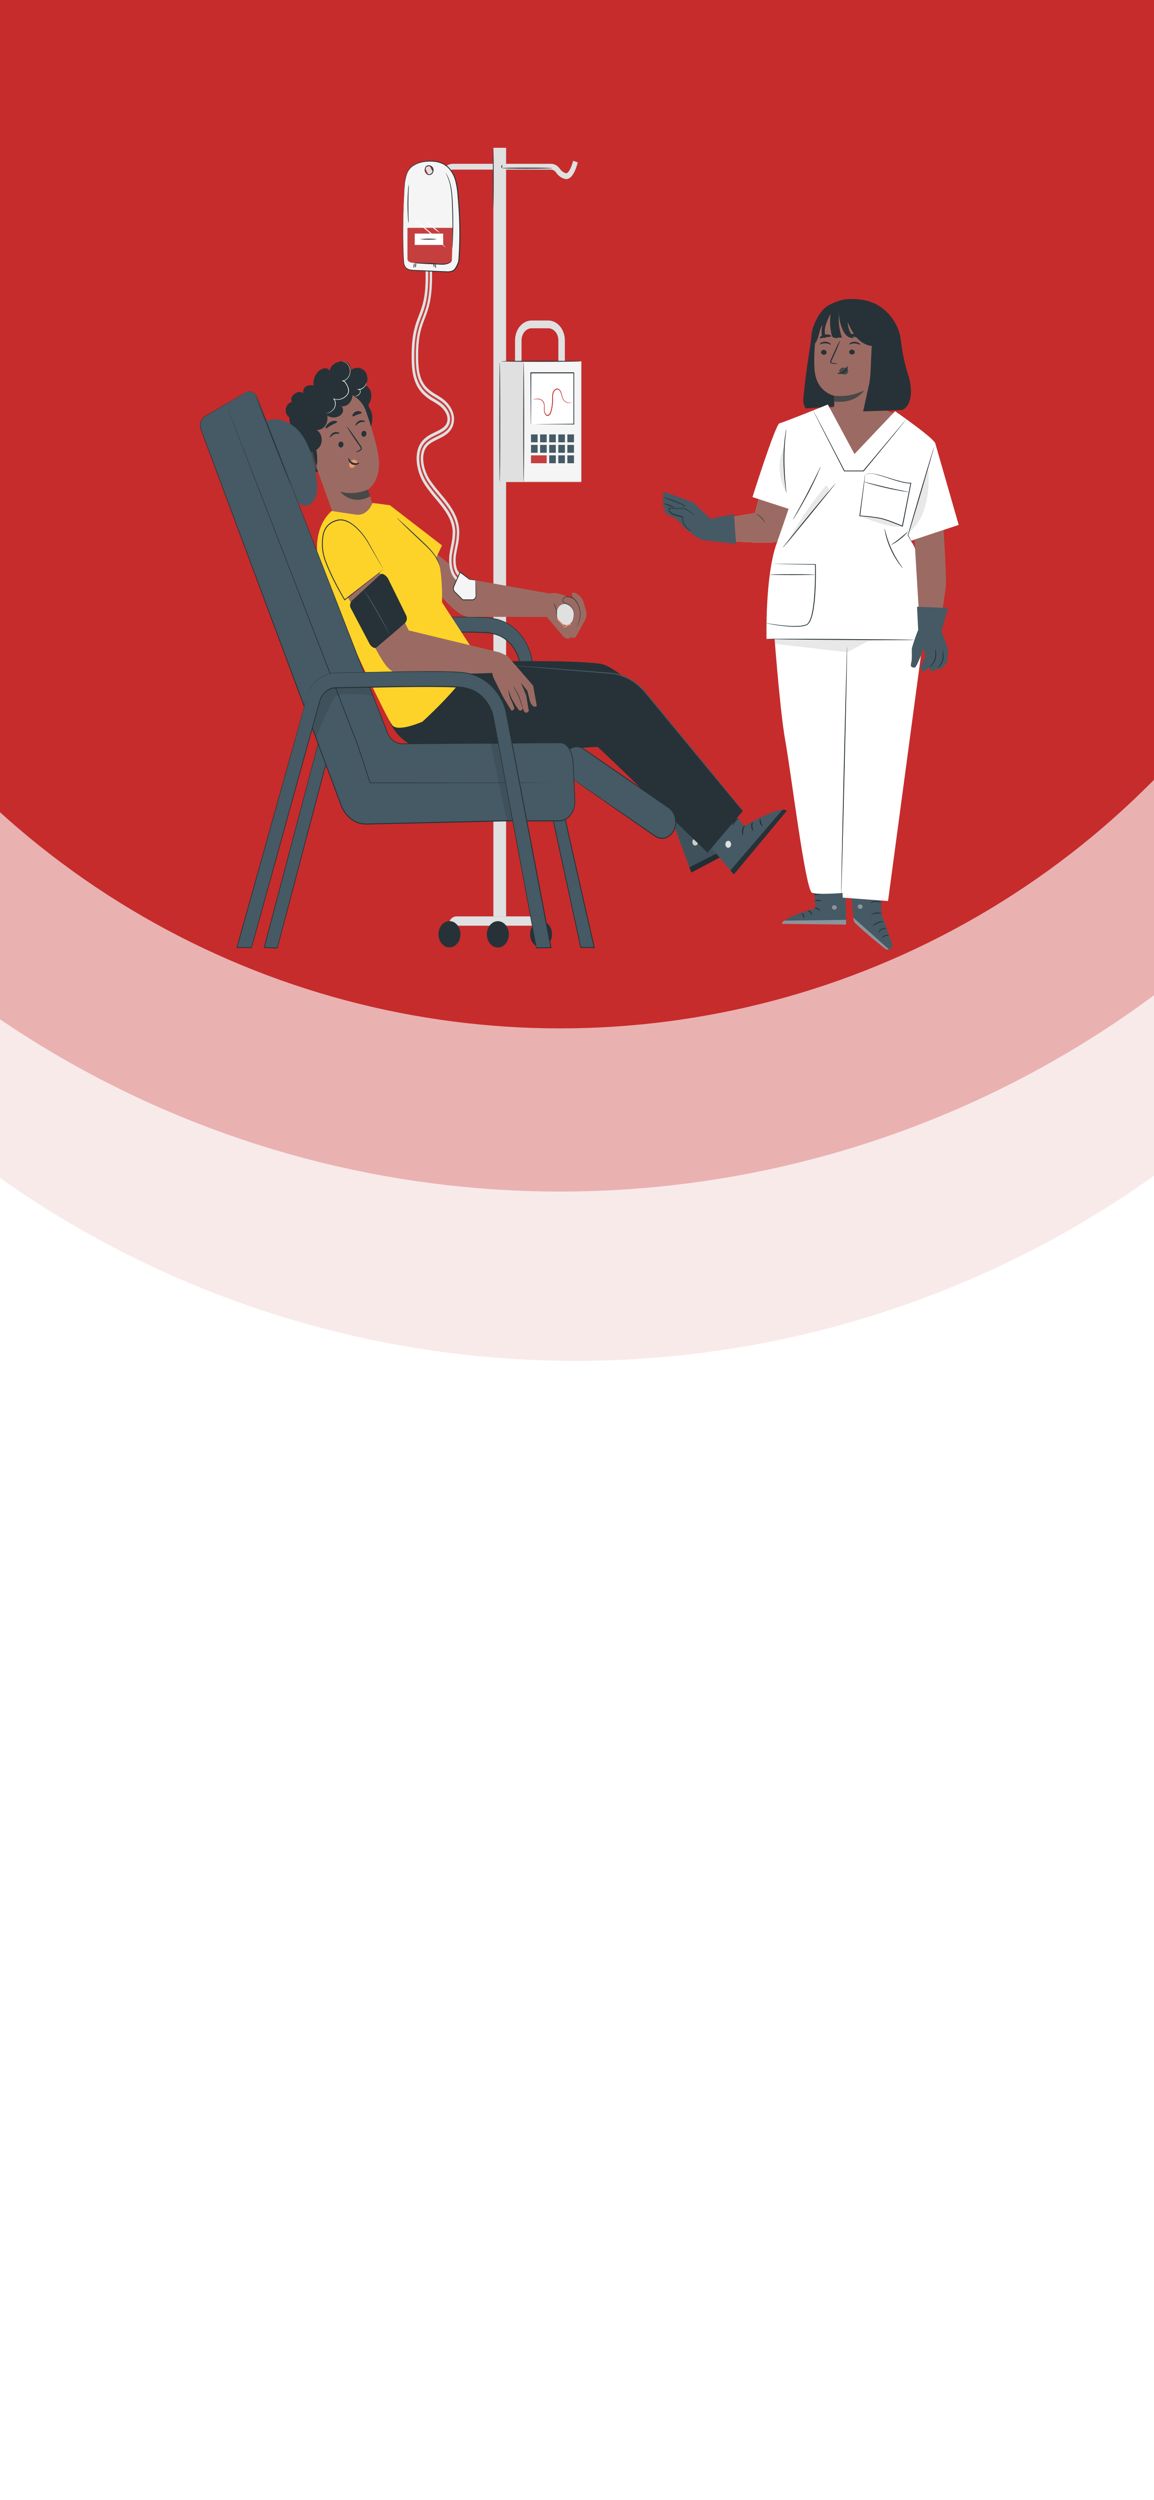 <svg width="375" height="812" viewBox="0 0 375 812" fill="none" xmlns="http://www.w3.org/2000/svg">
<rect x="0" y="0" width="375" height="812" fill="#808080" stroke="none"/>
<g clip-path="url(#clip0_49_17)">
<rect width="375" height="812" fill="white"/>
<circle cx="182" cy="63" r="271" fill="#C62C2C"/>
<circle opacity="0.3" cx="182" cy="63" r="324" fill="#C62C2C"/>
<circle opacity="0.1" cx="187" cy="118" r="324" fill="#C62C2C"/>
<path d="M246.536 162.094L245.33 166.606L230.207 169.28V175.236C230.207 175.236 250.228 176.888 252.176 175.942C254.124 174.995 257.121 164.681 257.121 164.681L246.536 162.094Z" fill="#FFBE9D"/>
<path d="M245.631 166.836C245.585 166.911 246.477 167.371 247.3 168.221C248.124 169.071 248.558 169.916 248.645 169.884C248.432 169.196 248.049 168.562 247.526 168.034C247.003 167.505 246.354 167.095 245.631 166.836V166.836Z" fill="#EB996E"/>
<path d="M246.536 162.094L245.33 166.606L230.207 169.28V175.236C230.207 175.236 250.228 176.888 252.176 175.942C254.124 174.995 257.121 164.681 257.121 164.681L246.536 162.094Z" fill="#9B6B63"/>
<path d="M268.092 132.787L272.318 131.943L287.406 133.087L290.623 134.365L276.851 149.234L268.092 132.787Z" fill="#9B6B63"/>
<path d="M262.532 117.217C263.019 114.066 263.504 110.917 263.987 107.769L274.896 106.064L277.401 131.59L261.819 132.659C261.265 131.864 260.992 130.93 261.037 129.986C261.222 126.398 262.324 118.581 262.532 117.217Z" fill="#263238"/>
<path d="M292.76 110.657C292.535 108.56 291.859 106.526 290.771 104.673C289.683 102.82 288.205 101.186 286.424 99.867C283.207 97.578 279.561 96.958 275.503 97.145C273.509 97.242 271.26 98.108 269.527 99.027C267.15 100.295 266.165 102.829 265.035 105.134C262.768 109.748 263.116 115.972 264.693 117.688L293.166 133.194C296.841 131.392 296.36 125.377 295.102 121.719C293.967 118.103 293.183 114.401 292.76 110.657V110.657Z" fill="#263238"/>
<path d="M285.911 103.358L272.764 99.888C268.539 99.353 265.553 104.091 265.153 108.01C264.707 112.362 264.353 117.699 264.8 120.965C265.704 127.547 271.118 128.537 271.118 128.537C271.118 128.537 271.118 128.633 271.118 130.579L271.02 133.408C272.625 138.754 283.865 137.878 285.059 134.097L288.073 105.759C288.106 105.181 287.902 104.613 287.501 104.168C287.101 103.723 286.533 103.434 285.911 103.358V103.358Z" fill="#9B6B63"/>
<path d="M266.794 114.357C266.784 114.576 266.868 114.79 267.028 114.953C267.187 115.116 267.409 115.215 267.646 115.228C267.761 115.241 267.878 115.232 267.99 115.202C268.101 115.172 268.205 115.121 268.295 115.053C268.385 114.986 268.459 114.902 268.513 114.807C268.566 114.712 268.599 114.608 268.608 114.501C268.618 114.282 268.535 114.069 268.377 113.905C268.219 113.741 267.999 113.641 267.762 113.624C267.646 113.612 267.529 113.622 267.417 113.653C267.305 113.683 267.201 113.734 267.111 113.803C267.021 113.871 266.946 113.955 266.892 114.05C266.837 114.145 266.804 114.25 266.794 114.357V114.357Z" fill="#263238"/>
<path d="M266.399 111.806C266.509 111.918 267.211 111.469 268.19 111.496C269.17 111.523 269.871 111.999 269.982 111.892C270.092 111.785 269.929 111.646 269.622 111.427C269.209 111.142 268.711 110.984 268.196 110.972C267.685 110.959 267.183 111.094 266.759 111.357C266.451 111.55 266.341 111.753 266.399 111.806Z" fill="#263238"/>
<path d="M275.949 114.266C275.939 114.485 276.022 114.699 276.18 114.862C276.337 115.026 276.558 115.126 276.795 115.143C276.91 115.155 277.027 115.145 277.139 115.114C277.25 115.084 277.354 115.033 277.444 114.964C277.534 114.896 277.608 114.812 277.661 114.717C277.715 114.621 277.748 114.517 277.757 114.41C277.768 114.192 277.686 113.978 277.527 113.815C277.369 113.652 277.148 113.553 276.911 113.539C276.796 113.527 276.679 113.537 276.568 113.567C276.457 113.597 276.353 113.648 276.264 113.716C276.174 113.783 276.1 113.867 276.046 113.961C275.992 114.056 275.959 114.16 275.949 114.266V114.266Z" fill="#263238"/>
<path d="M275.956 111.838C276.066 111.951 276.773 111.502 277.753 111.528C278.733 111.555 279.434 112.063 279.544 111.924C279.654 111.785 279.492 111.678 279.185 111.459C278.77 111.174 278.27 111.015 277.753 111.004C277.244 110.991 276.743 111.126 276.321 111.389C276.014 111.592 275.904 111.785 275.956 111.838Z" fill="#263238"/>
<path d="M272.249 118.169C271.739 118.007 271.21 117.903 270.672 117.859C270.423 117.832 270.186 117.779 270.151 117.619C270.135 117.38 270.2 117.143 270.336 116.939L271.136 115.207C272.249 112.732 273.061 110.7 272.956 110.657C272.852 110.614 271.855 112.587 270.748 115.057C270.475 115.667 270.22 116.25 269.977 116.806C269.809 117.08 269.751 117.4 269.815 117.709C269.849 117.791 269.903 117.864 269.972 117.925C270.041 117.985 270.124 118.03 270.214 118.057C270.352 118.094 270.494 118.115 270.638 118.121C271.17 118.203 271.712 118.219 272.249 118.169Z" fill="#263238"/>
<path d="M271.115 128.537C274.463 128.883 277.845 128.268 280.801 126.778C280.801 126.778 278.187 131.226 271.104 130.408L271.115 128.537Z" fill="#484848"/>
<path d="M275.469 119.96C275.357 119.79 275.201 119.648 275.015 119.548C274.829 119.447 274.618 119.39 274.403 119.383C274.1 119.353 273.795 119.399 273.518 119.516C273.242 119.632 273.005 119.815 272.832 120.046C272.706 120.26 272.673 120.51 272.739 120.746C272.791 120.864 272.739 120.805 272.849 120.891C273.174 121.22 273.582 121.469 274.037 121.618C274.284 121.682 274.545 121.677 274.788 121.603C275.031 121.528 275.244 121.388 275.4 121.201C275.534 121.02 275.611 120.808 275.623 120.59C275.636 120.371 275.582 120.153 275.469 119.96V119.96Z" fill="#484848"/>
<path d="M275.289 118.918C275.133 118.918 275.092 119.886 274.13 120.549C273.168 121.212 272.066 121.083 272.049 121.206C272.049 121.265 272.298 121.404 272.774 121.431C273.398 121.462 274.014 121.287 274.513 120.939C274.995 120.608 275.319 120.117 275.417 119.57C275.475 119.158 275.365 118.912 275.289 118.918Z" fill="#263238"/>
<path d="M275.614 108.983C275.69 109.234 276.675 109.202 277.806 109.421C278.936 109.641 279.84 110.01 280.014 109.801C280.089 109.7 279.95 109.459 279.602 109.192C279.134 108.855 278.586 108.626 278.003 108.523C277.428 108.409 276.831 108.424 276.264 108.566C275.823 108.689 275.585 108.876 275.614 108.983Z" fill="#263238"/>
<path d="M266.441 109.823C266.667 109.999 267.374 109.684 268.272 109.545C269.171 109.406 269.948 109.448 270.087 109.213C270.145 109.096 269.994 108.914 269.629 108.764C269.136 108.597 268.604 108.554 268.087 108.641C267.57 108.727 267.088 108.94 266.69 109.256C266.412 109.513 266.342 109.737 266.441 109.823Z" fill="#263238"/>
<path d="M272.748 99.434C272.35 102.083 272.751 104.782 273.907 107.235C274.201 107.929 274.65 108.559 275.223 109.085C275.514 109.344 275.865 109.537 276.251 109.649C276.636 109.762 277.044 109.79 277.443 109.732C276.228 108.271 275.536 106.497 275.467 104.657C276.319 106.513 277.206 108.4 278.632 109.924C280.058 111.448 282.185 112.56 284.364 112.368L284.208 111.026C284.478 112.01 285.088 112.887 285.947 113.523C286.383 113.828 286.914 113.999 287.462 114.008C288.01 114.018 288.547 113.866 288.996 113.576C288.248 110.304 290.41 106.737 289.031 103.642C288.08 101.503 285.657 100.22 283.234 99.525C279.838 98.556 276.224 98.434 272.76 99.172" fill="#263238"/>
<path d="M273.041 99.487C273.041 99.535 273.041 99.584 273.012 99.632L273.041 99.487Z" fill="#263238"/>
<path d="M273.013 99.632L272.578 99.466C271.239 98.835 270.358 98.113 268.283 99.819C267.08 100.884 266.114 102.156 265.437 103.562C264.718 104.819 264.193 106.164 263.878 107.556C263.571 109.216 263.526 110.909 263.744 112.582C264.95 111.844 265.559 110.523 265.941 109.24C266.324 107.957 266.521 106.609 267.245 105.444C266.979 106.531 266.91 107.651 267.042 108.759C267.069 109.065 267.208 109.354 267.437 109.577C267.554 109.684 267.712 109.744 267.877 109.744C268.042 109.744 268.201 109.684 268.318 109.577C267.915 108.289 267.915 106.923 268.318 105.636C268.713 104.357 269.247 103.117 269.912 101.936C269.598 104.154 269.698 106.406 270.207 108.593C270.25 108.913 270.391 109.216 270.613 109.464C270.82 109.611 271.06 109.712 271.315 109.759C271.57 109.806 271.834 109.799 272.086 109.737C272.588 109.612 273.115 109.59 273.627 109.673C272.439 106.439 272.226 102.968 273.013 99.632Z" fill="#263238"/>
<path d="M282.294 125.296C283.39 121.484 282.677 111.705 284.068 107.973L289.545 108.636L293.163 133.172L280.485 133.622L282.294 125.296Z" fill="#263238"/>
<path d="M264.371 285.098L264.951 294.947C264.951 294.947 254.285 298.069 254.198 299.898L274.944 300.288L274.747 284.911L264.371 285.098Z" fill="#455A64"/>
<g opacity="0.6">
<path opacity="0.6" d="M271.335 294.017C271.533 294.074 271.701 294.195 271.808 294.359C271.915 294.523 271.953 294.717 271.915 294.904C271.859 295.087 271.731 295.243 271.556 295.342C271.381 295.441 271.172 295.476 270.97 295.439C270.759 295.382 270.578 295.255 270.461 295.082C270.345 294.91 270.301 294.704 270.338 294.503C270.411 294.313 270.561 294.156 270.757 294.066C270.953 293.976 271.179 293.96 271.387 294.022" fill="white"/>
</g>
<g opacity="0.6">
<path opacity="0.6" d="M274.929 300.294V298.748L254.884 299.01C254.671 299.109 254.488 299.254 254.351 299.435C254.214 299.615 254.129 299.824 254.102 300.042L274.929 300.294Z" fill="white"/>
</g>
<path d="M264.598 294.856C264.598 294.952 265.108 294.984 265.613 295.278C266.117 295.572 266.389 295.957 266.482 295.92C266.575 295.882 266.413 295.342 265.798 295C265.184 294.658 264.575 294.77 264.598 294.856Z" fill="#263238"/>
<path d="M262.44 295.722C262.44 295.813 262.863 295.963 263.211 296.353C263.558 296.743 263.668 297.16 263.79 297.155C263.912 297.15 263.947 296.62 263.495 296.144C263.042 295.669 262.44 295.631 262.44 295.722Z" fill="#263238"/>
<path d="M261.251 298.155C261.344 298.155 261.471 297.701 261.204 297.193C260.938 296.685 260.457 296.492 260.416 296.572C260.376 296.653 260.671 296.92 260.886 297.337C261.1 297.754 261.146 298.155 261.251 298.155Z" fill="#263238"/>
<path d="M264.741 292.6C264.787 292.685 265.251 292.546 265.819 292.573C266.387 292.6 266.845 292.76 266.897 292.68C266.949 292.6 266.509 292.274 265.836 292.247C265.164 292.22 264.689 292.525 264.741 292.6Z" fill="#263238"/>
<path d="M264.665 290.61C265.006 290.697 265.367 290.697 265.708 290.61C266.302 290.499 266.868 290.287 267.378 289.985C267.493 289.923 267.596 289.846 267.685 289.755C267.752 289.688 267.792 289.603 267.799 289.513C267.807 289.422 267.781 289.333 267.726 289.258C267.673 289.194 267.605 289.143 267.528 289.107C267.451 289.071 267.366 289.051 267.279 289.049C267.148 289.05 267.017 289.068 266.891 289.103C266.67 289.158 266.455 289.232 266.247 289.322C265.898 289.472 265.578 289.672 265.297 289.915C264.827 290.332 264.665 290.685 264.717 290.701C264.769 290.717 264.995 290.434 265.477 290.086C265.76 289.887 266.07 289.722 266.398 289.594C266.586 289.519 266.78 289.458 266.978 289.413C267.198 289.359 267.384 289.354 267.442 289.439C267.5 289.525 267.442 289.488 267.442 289.552C267.374 289.615 267.298 289.671 267.216 289.717C267.04 289.827 266.858 289.927 266.671 290.017C266.352 290.17 266.018 290.293 265.674 290.386C265.331 290.435 264.994 290.51 264.665 290.61V290.61Z" fill="#263238"/>
<path d="M264.808 290.744C264.994 290.465 265.083 290.141 265.063 289.814C265.077 289.451 265.022 289.09 264.901 288.744C264.83 288.545 264.738 288.351 264.628 288.167C264.569 288.041 264.477 287.932 264.359 287.848C264.241 287.765 264.103 287.711 263.956 287.691C263.863 287.695 263.773 287.723 263.697 287.772C263.621 287.822 263.562 287.89 263.527 287.969C263.473 288.081 263.438 288.2 263.422 288.322C263.39 288.535 263.39 288.751 263.422 288.964C263.488 289.322 263.647 289.659 263.886 289.948C264.304 290.439 264.727 290.541 264.733 290.509C264.738 290.477 264.408 290.29 264.089 289.819C263.906 289.546 263.79 289.24 263.747 288.921C263.723 288.743 263.723 288.564 263.747 288.386C263.776 288.178 263.857 288.012 263.938 288.033C264.02 288.055 264.222 288.183 264.309 288.343C264.416 288.514 264.505 288.693 264.576 288.878C264.698 289.184 264.772 289.505 264.796 289.83C264.848 290.375 264.744 290.728 264.808 290.744Z" fill="#263238"/>
<path d="M286.048 284.029L286.448 296.749L289.926 306.721C289.986 306.89 290.007 307.07 289.989 307.248C289.97 307.425 289.912 307.597 289.817 307.754C289.723 307.91 289.595 308.046 289.442 308.154C289.288 308.263 289.111 308.341 288.923 308.383V308.383C288.704 308.434 288.476 308.435 288.256 308.388C288.036 308.341 287.832 308.246 287.66 308.111C285.457 306.346 277.377 299.839 277.4 298.909C277.435 297.839 276.02 285.542 276.02 285.542L286.048 284.029Z" fill="#455A64"/>
<g opacity="0.6">
<path opacity="0.6" d="M288.91 308.384L277.317 298.048L277.346 298.583C277.373 299.048 277.579 299.49 277.926 299.829C278.853 300.738 281.473 303.186 287.583 308.106C287.759 308.246 287.971 308.345 288.198 308.392C288.426 308.44 288.662 308.435 288.887 308.378L288.91 308.384Z" fill="white"/>
</g>
<g opacity="0.6">
<path opacity="0.6" d="M279.93 293.819C280.107 293.924 280.234 294.087 280.288 294.275C280.342 294.463 280.317 294.662 280.22 294.834C280.111 295 279.937 295.121 279.734 295.172C279.531 295.223 279.315 295.2 279.13 295.107C278.946 294.994 278.814 294.823 278.758 294.626C278.703 294.428 278.728 294.219 278.829 294.038C278.961 293.878 279.156 293.77 279.371 293.739C279.587 293.707 279.808 293.753 279.988 293.867" fill="white"/>
</g>
<path d="M285.446 302.967C285.522 302.999 285.8 302.32 286.606 301.924C287.098 301.714 287.629 301.593 288.171 301.566C288.171 301.534 288.003 301.443 287.678 301.416C287.251 301.394 286.827 301.485 286.455 301.678C286.08 301.867 285.774 302.154 285.574 302.502C285.423 302.785 285.411 302.967 285.446 302.967Z" fill="#263238"/>
<path d="M286.52 304.641C287.243 304.12 288.13 303.829 289.047 303.812C288.829 303.699 288.584 303.637 288.334 303.629C288.084 303.622 287.835 303.67 287.61 303.769C286.81 304.036 286.45 304.609 286.52 304.641Z" fill="#263238"/>
<path d="M283.495 300.893C284.043 300.494 284.624 300.137 285.234 299.823C285.893 299.6 286.569 299.422 287.257 299.289C286.528 299.146 285.768 299.247 285.112 299.572C284.418 299.818 283.844 300.287 283.495 300.893V300.893Z" fill="#263238"/>
<path d="M283.021 297.032C283.062 297.107 283.81 296.781 284.795 296.701C285.78 296.621 286.58 296.802 286.609 296.701C286.053 296.403 285.4 296.297 284.766 296.401C284.122 296.416 283.505 296.64 283.021 297.032V297.032Z" fill="#263238"/>
<path d="M282.776 293.305C283.364 293.095 283.98 292.962 284.608 292.91C285.24 292.942 285.864 293.055 286.463 293.247C286.463 293.214 286.324 293.065 285.993 292.91C285.56 292.715 285.083 292.619 284.602 292.632C284.123 292.636 283.652 292.746 283.228 292.952C282.933 293.118 282.776 293.279 282.776 293.305Z" fill="#263238"/>
<path d="M284.576 292.199C284.616 292.04 284.616 291.876 284.576 291.717C284.507 291.279 284.341 290.859 284.089 290.482C283.935 290.188 283.681 289.95 283.365 289.803C283.255 289.767 283.137 289.762 283.024 289.788C282.911 289.815 282.81 289.872 282.733 289.953C282.591 290.118 282.525 290.327 282.547 290.536C282.605 290.959 282.821 291.35 283.157 291.643C283.494 291.935 283.93 292.111 284.391 292.14C284.849 292.16 285.303 292.055 285.696 291.837C286.09 291.619 286.404 291.298 286.599 290.915C286.648 290.818 286.673 290.712 286.673 290.605C286.673 290.498 286.648 290.392 286.599 290.295C286.539 290.207 286.451 290.138 286.348 290.095C286.245 290.052 286.131 290.038 286.02 290.055C285.686 290.139 285.382 290.303 285.139 290.53C284.78 290.824 284.48 291.173 284.252 291.562C284.156 291.698 284.092 291.851 284.066 292.011C284.398 291.516 284.806 291.067 285.278 290.68C285.498 290.489 285.767 290.353 286.06 290.284C286.122 290.271 286.187 290.276 286.246 290.299C286.304 290.322 286.353 290.362 286.385 290.413C286.411 290.479 286.422 290.549 286.417 290.619C286.412 290.689 286.391 290.757 286.356 290.819C286.177 291.146 285.899 291.418 285.557 291.603C285.215 291.788 284.822 291.877 284.426 291.862C284.035 291.834 283.667 291.685 283.379 291.439C283.092 291.194 282.903 290.866 282.843 290.509C282.825 290.362 282.864 290.214 282.953 290.092C282.995 290.047 283.051 290.015 283.113 290C283.175 289.984 283.24 289.987 283.301 290.006C283.562 290.124 283.78 290.31 283.927 290.541C284.25 291.053 284.47 291.614 284.576 292.199V292.199Z" fill="#263238"/>
<path d="M271.14 203.157L273.847 291.535L288.571 292.632L300.848 201.125L271.14 203.157Z" fill="white"/>
<path d="M251.295 202.034C251.295 202.034 253.289 230.084 255.19 240.596C257.092 251.108 261.723 289.092 263.885 289.969C266.047 290.846 278.684 289.653 278.684 289.653L283.194 202.922L251.295 202.034Z" fill="white"/>
<g opacity="0.3">
<path opacity="0.3" d="M251.706 207.531L251.833 209.114L275.275 211.841L282.04 208.29L295.615 207.643L251.706 207.531Z" fill="black"/>
</g>
<path d="M273.351 290.669C273.27 290.669 273.635 272.576 274.168 250.269C274.701 227.961 275.194 209.868 275.275 209.873C275.356 209.878 274.985 227.956 274.452 250.274C273.919 272.592 273.426 290.669 273.351 290.669Z" fill="#263238"/>
<path d="M256.257 165.264L244.525 161.441C244.525 161.441 251.997 137.749 253.312 137.471C254.628 137.193 269.01 131.381 269.01 131.381L277.658 147.481L290.863 133.547C290.863 133.547 303.181 142.07 303.917 143.962C304.653 145.855 294.526 173.049 294.526 173.049C294.526 173.049 299.077 179.546 299.952 186.85C300.827 194.153 299.077 207.954 299.077 207.954L249.092 207.531C249.092 207.531 248.559 187.149 252.362 176.519C253.875 172.306 255.503 167.505 256.257 165.264Z" fill="white"/>
<path d="M281.133 154.089C281.217 154.052 281.305 154.022 281.394 153.999C281.657 153.914 281.929 153.859 282.206 153.833C283.253 153.748 284.309 153.853 285.313 154.143C286.617 154.464 288.159 154.982 289.95 155.538C290.837 155.816 291.782 156.073 292.796 156.335C293.842 156.612 294.92 156.774 296.007 156.816H296.112V156.95C295.352 160.816 294.466 165.35 293.527 170.173C293.474 170.424 293.428 170.665 293.382 170.905L293.347 171.076L293.179 171.007C291.981 170.501 290.789 170.028 289.602 169.59C288.473 169.144 287.31 168.773 286.124 168.478C283.906 168.062 281.659 167.791 279.4 167.665H279.267V167.547C279.812 163.511 280.27 160.142 280.588 157.763C280.757 156.608 280.884 155.694 280.977 155.047C281.023 154.747 281.058 154.512 281.081 154.335C281.09 154.256 281.107 154.177 281.133 154.1V154.357C281.133 154.539 281.087 154.779 281.052 155.084C280.977 155.742 280.867 156.688 280.733 157.832C280.438 160.201 280.026 163.553 279.528 167.574L279.418 167.446C281.686 167.56 283.942 167.821 286.171 168.227C287.38 168.524 288.565 168.897 289.718 169.344C290.901 169.782 292.097 170.257 293.306 170.766L293.103 170.863C293.15 170.622 293.196 170.376 293.248 170.13L295.868 156.907L296.002 157.046C294.888 157.002 293.784 156.833 292.715 156.544C291.695 156.292 290.744 156.009 289.863 155.72C288.095 155.148 286.565 154.613 285.272 154.277C283.95 153.808 282.499 153.742 281.133 154.089V154.089Z" fill="#263238"/>
<path d="M303.913 143.962L311.535 170.483L296.093 175.637L294.522 173.049L303.913 143.962Z" fill="white"/>
<path d="M249.087 202.409H249.214L249.58 202.468L251 202.687C252.229 202.869 254.014 203.12 256.217 203.264C257.425 203.35 258.638 203.35 259.845 203.264C260.175 203.24 260.502 203.197 260.825 203.136C260.987 203.104 261.156 203.083 261.318 203.04L261.799 202.895C262.448 202.73 262.802 202.099 263.097 201.511C263.38 200.872 263.599 200.212 263.752 199.538C263.92 198.842 264.054 198.131 264.164 197.399C264.39 195.939 264.535 194.415 264.639 192.849C264.86 189.432 264.889 186.176 264.836 183.299L264.964 183.417L254.652 183.214L251.719 183.139L250.942 183.107C250.853 183.116 250.764 183.116 250.675 183.107H250.942H254.652L264.97 183.214H265.097V183.331C265.167 186.213 265.149 189.475 264.923 192.902C264.819 194.474 264.674 196.003 264.442 197.474C264.332 198.212 264.193 198.928 264.019 199.612C263.859 200.302 263.632 200.976 263.341 201.628C263.186 201.947 262.991 202.249 262.761 202.526C262.643 202.663 262.511 202.788 262.367 202.901C262.212 203.001 262.042 203.08 261.863 203.136L261.358 203.286C261.184 203.328 261.016 203.35 260.848 203.382C260.517 203.444 260.182 203.485 259.845 203.505C258.625 203.584 257.4 203.573 256.182 203.473C254.422 203.34 252.67 203.118 250.936 202.81C250.322 202.703 249.852 202.607 249.528 202.542L249.168 202.457C249.128 202.446 249.081 202.414 249.087 202.409Z" fill="#263238"/>
<path d="M264.844 186.636C264.844 186.71 261.551 186.769 257.494 186.769C253.436 186.769 250.144 186.71 250.144 186.636C250.144 186.561 253.436 186.502 257.494 186.502C261.551 186.502 264.844 186.566 264.844 186.636Z" fill="#263238"/>
<path d="M271.486 157.041C271.55 157.084 267.776 161.784 263.052 167.532C258.328 173.279 254.456 177.91 254.375 177.851C254.294 177.792 258.084 173.108 262.809 167.355C267.533 161.602 271.423 156.998 271.486 157.041Z" fill="#263238"/>
<path d="M255.532 160.062C255.451 159.798 255.397 159.528 255.37 159.254C255.283 158.72 255.178 157.976 255.068 157.035C254.775 154.589 254.618 152.129 254.599 149.667C254.579 147.203 254.716 144.739 255.01 142.289C255.126 141.353 255.242 140.594 255.335 140.07C255.369 139.799 255.427 139.53 255.509 139.268C255.51 139.542 255.489 139.815 255.445 140.086C255.387 140.621 255.306 141.369 255.213 142.31C255.034 144.187 254.865 146.785 254.883 149.662C254.9 152.539 255.097 155.137 255.265 157.019C255.352 157.923 255.428 158.672 255.48 159.244C255.521 159.515 255.538 159.788 255.532 160.062Z" fill="#263238"/>
<path d="M266.672 151.555C266.609 151.8 266.522 152.04 266.411 152.271C266.226 152.726 265.941 153.373 265.582 154.175C264.858 155.779 263.843 157.966 262.568 160.35C261.293 162.735 260.11 164.852 259.2 166.371C258.748 167.13 258.371 167.74 258.099 168.151C257.974 168.376 257.826 168.589 257.658 168.788C257.748 168.55 257.863 168.321 258 168.103C258.267 167.633 258.609 167.034 259.02 166.28C259.884 164.745 261.061 162.612 262.307 160.233C263.553 157.853 264.626 155.682 265.397 154.1L266.307 152.228C266.409 151.995 266.531 151.77 266.672 151.555V151.555Z" fill="#263238"/>
<path d="M294.521 136.145C294.449 136.269 294.363 136.385 294.265 136.493C294.08 136.733 293.819 137.06 293.494 137.466L290.596 141.043L280.713 153.036L280.672 153.084H274.296L274.256 153.009C271.421 147.475 268.905 142.561 267.079 139.006C266.192 137.247 265.479 135.798 264.969 134.819L264.39 133.686C264.332 133.568 264.291 133.466 264.251 133.386C264.235 133.353 264.222 133.319 264.21 133.285C264.21 133.285 264.21 133.311 264.274 133.376L264.436 133.664L265.045 134.782L267.23 138.926C269.073 142.476 271.624 147.379 274.493 152.892L274.36 152.817H280.591L280.475 152.87L290.434 140.957L293.413 137.428L294.225 136.487C294.314 136.367 294.413 136.252 294.521 136.145V136.145Z" fill="#263238"/>
<path d="M293.409 184.599C293.256 184.473 293.122 184.329 293.009 184.171C292.766 183.887 292.43 183.465 292.041 182.925C290.019 180.099 288.575 176.954 287.781 173.648C287.63 173.012 287.531 172.499 287.479 172.14C287.441 171.964 287.423 171.785 287.427 171.606C287.473 171.606 287.63 172.381 288.007 173.632C288.904 176.885 290.333 179.994 292.244 182.85C292.945 183.92 293.444 184.572 293.409 184.599Z" fill="#263238"/>
<path d="M289.562 177.011C289.515 176.942 290.843 176.092 292.356 174.873C293.869 173.653 294.993 172.605 295.051 172.659C294.341 173.569 293.496 174.382 292.541 175.076C291.647 175.841 290.645 176.492 289.562 177.011Z" fill="#263238"/>
<path d="M296.629 176.653C296.579 176.597 296.536 176.536 296.501 176.471L296.176 175.937C295.881 175.434 295.481 174.75 294.976 173.899V173.873V173.841C295.782 170.985 297.144 166.302 298.698 161.008C300.002 156.65 301.185 152.71 302.048 149.817L303.092 146.433C303.213 146.058 303.312 145.754 303.393 145.518C303.419 145.409 303.46 145.303 303.515 145.203C303.5 145.313 303.476 145.422 303.445 145.529L303.202 146.459C302.964 147.293 302.622 148.448 302.245 149.865C301.399 152.763 300.246 156.709 298.976 161.094C297.417 166.371 296.014 171.044 295.139 173.883V173.825L296.269 175.899L296.553 176.434C296.59 176.503 296.615 176.577 296.629 176.653Z" fill="#263238"/>
<g opacity="0.3">
<path opacity="0.3" d="M268.351 157.731C263.375 163.687 259.08 170.102 255.534 176.872L255.917 176.701L259.551 172.034L268.472 160.597C268.883 160.154 269.164 159.622 269.29 159.051C269.341 158.763 269.274 158.467 269.1 158.222C268.926 157.977 268.658 157.802 268.351 157.731V157.731Z" fill="black"/>
</g>
<g opacity="0.3">
<path opacity="0.3" d="M255.533 160.062C254.199 157.705 253.45 155.104 253.34 152.447C253.23 149.791 253.761 147.145 254.896 144.7C254.896 144.7 254.954 157.565 255.533 160.062Z" fill="black"/>
</g>
<path d="M295.254 159.784C295.06 159.789 294.865 159.773 294.674 159.736C294.298 159.688 293.759 159.607 293.092 159.5C291.759 159.281 289.927 158.934 287.921 158.479C285.916 158.025 284.125 157.544 282.832 157.164C282.189 156.971 281.673 156.811 281.313 156.693C281.121 156.647 280.938 156.575 280.768 156.479C280.966 156.497 281.16 156.535 281.348 156.592L282.89 156.982C284.194 157.314 285.991 157.768 287.991 158.223C289.991 158.677 291.811 159.051 293.133 159.319L294.692 159.634C294.886 159.66 295.075 159.71 295.254 159.784Z" fill="#263238"/>
<g opacity="0.3">
<path opacity="0.3" d="M279.392 167.547C279.392 167.547 289.159 171.932 293.217 170.9C293.217 170.9 286.261 167.285 279.392 167.547Z" fill="black"/>
</g>
<g opacity="0.3">
<path opacity="0.3" d="M295.501 172.686C295.501 172.686 303.037 168.333 301.593 151.298L295.501 172.686Z" fill="black"/>
</g>
<path d="M306.634 172.135C306.634 172.135 307.706 188.673 307.277 191.218C306.848 193.763 305.26 205.425 305.26 205.425L298.918 204.205L297.179 175.268L306.634 172.135Z" fill="#9B6B63"/>
<path d="M296.075 215.359C296.51 213.958 296.15 211.29 296.365 210.354C296.469 209.916 297.971 205.232 298.371 204.676L297.988 197.067L308.086 197.457L305.935 204.975C306.457 206.045 308.086 210.889 308.086 211.108C308.086 211.327 307.721 215.225 307.721 215.225L305.709 217.262C305.65 217.317 305.578 217.36 305.499 217.387C305.421 217.414 305.336 217.424 305.252 217.418C305.169 217.412 305.087 217.389 305.014 217.351C304.941 217.313 304.877 217.261 304.828 217.198L304.614 216.893C304.539 217.141 304.39 217.364 304.186 217.537C303.981 217.711 303.728 217.829 303.454 217.877C302.295 218.064 302.295 217.759 302.295 217.759L302.028 216.824C302.028 216.824 300.347 218.043 299.912 218.102C299.478 218.16 299.188 216.359 299.188 216.359L300.631 213.423L300.202 210.488C300.202 210.488 297.884 216.824 297.263 216.824C296.643 216.824 295.646 216.76 296.075 215.359Z" fill="#455A64"/>
<path d="M249.085 207.531C249.085 207.611 259.838 207.745 273.101 207.836C286.363 207.927 297.11 207.938 297.116 207.836C297.122 207.734 286.363 207.627 273.101 207.537C259.838 207.446 249.091 207.456 249.085 207.531Z" fill="#263238"/>
<path d="M303.954 210.745C303.907 211.064 303.907 211.388 303.954 211.707C303.999 212.466 303.931 213.227 303.751 213.969C303.518 214.692 303.136 215.367 302.626 215.958C302.396 216.199 302.201 216.467 302.046 216.755C302.075 216.781 302.371 216.53 302.8 216.081C303.38 215.497 303.809 214.798 304.052 214.038C304.242 213.27 304.283 212.478 304.174 211.696C304.152 211.371 304.078 211.05 303.954 210.745Z" fill="#263238"/>
<path d="M306.548 211.205C306.378 211.474 306.296 211.781 306.31 212.092C306.246 212.659 306.368 213.44 306.229 214.231C306.056 214.922 305.721 215.57 305.249 216.129C305.035 216.358 304.854 216.611 304.71 216.883C304.739 216.91 305.017 216.674 305.417 216.247C305.967 215.692 306.349 215.013 306.524 214.279C306.595 213.548 306.595 212.813 306.524 212.081C306.513 211.536 306.6 211.215 306.548 211.205Z" fill="#263238"/>
<path d="M245.631 166.836C245.585 166.911 246.477 167.371 247.3 168.221C248.124 169.071 248.558 169.916 248.645 169.884C248.432 169.196 248.049 168.562 247.526 168.034C247.003 167.505 246.354 167.095 245.631 166.836V166.836Z" fill="#484848"/>
<path d="M217.31 164.083C216.668 163.82 216.08 163.459 215.571 163.013C215.39 162.791 215.278 162.528 215.244 162.251C215.211 161.975 215.257 161.696 215.379 161.441L216.956 161.976C216.424 161.816 215.967 161.491 215.663 161.056C215.575 160.962 215.508 160.852 215.467 160.733C215.426 160.614 215.411 160.489 215.425 160.365C215.439 160.24 215.48 160.12 215.545 160.011C215.611 159.902 215.701 159.806 215.808 159.73C215.808 159.73 218.544 160.741 219.617 161.062C219.767 161.158 225.338 163.126 225.634 163.414L230.851 168.547L238.502 166.943L239.192 176.605C239.192 176.605 229.535 175.691 227.912 175.252C226.289 174.814 222.074 171.103 222.074 171.103L220.167 168.772L216.782 167.04C216.203 166.665 215.588 165.97 216.116 165.307C215.043 164.671 215.6 163.425 215.6 163.425L217.31 164.083Z" fill="#455A64"/>
<path d="M224.64 172.354C224.182 172.081 223.745 171.781 223.33 171.456C222.88 171.067 222.528 170.593 222.298 170.066C221.999 169.389 221.906 168.649 222.031 167.927V167.815L221.921 167.783L219.794 167.157C219.415 167.058 219.045 166.933 218.687 166.783C218.33 166.629 218.02 166.398 217.782 166.109C217.548 165.797 217.449 165.416 217.504 165.04L217.353 165.147L222.57 165.259H222.501L224.918 166.863L225.59 167.291C225.665 167.346 225.747 167.392 225.834 167.43C225.585 167.179 225.304 166.957 224.999 166.767C224.419 166.36 223.637 165.794 222.64 165.099H222.611H222.576L217.388 164.927H217.278V165.04C217.235 165.268 217.241 165.502 217.297 165.728C217.352 165.953 217.456 166.167 217.603 166.355C218.161 166.956 218.926 167.362 219.77 167.505L221.898 168.114L221.811 167.97C221.685 168.733 221.796 169.513 222.13 170.221C222.385 170.766 222.772 171.25 223.26 171.638L223.55 171.862L223.822 172.033C223.967 172.126 224.12 172.206 224.28 172.274C224.396 172.314 224.517 172.341 224.64 172.354V172.354Z" fill="#263238"/>
<path d="M221.595 164.821C221.925 164.667 222.233 164.474 222.511 164.249L222.633 164.163L222.493 164.093C221.804 163.735 220.754 163.249 219.531 162.767C218.413 162.318 217.381 161.965 216.633 161.735C216.231 161.589 215.81 161.49 215.381 161.441C215.749 161.637 216.138 161.798 216.54 161.923C217.277 162.195 218.279 162.58 219.398 162.992C220.604 163.473 221.676 163.928 222.395 164.232V164.077C222.094 164.292 221.825 164.542 221.595 164.821V164.821Z" fill="#263238"/>
<path d="M219.243 164.82C218.699 164.46 218.096 164.18 217.458 163.992C216.85 163.714 216.202 163.519 215.533 163.414C216.081 163.77 216.683 164.049 217.319 164.243C217.926 164.521 218.575 164.715 219.243 164.82V164.82Z" fill="#263238"/>
<path d="M160.329 48H164.46V297.653H160.329V48Z" fill="#E0E0E0"/>
<path d="M184.01 58.167C186.427 58.167 187.619 53.301 187.745 52.727L186.221 52.228C185.815 53.989 184.802 56.362 183.947 56.268C183.131 56.067 182.401 55.528 181.884 54.747C181.524 54.257 181.08 53.866 180.582 53.599C180.084 53.332 179.544 53.196 178.999 53.2H147.199C146.086 53.205 145.016 53.717 144.208 54.633C143.3 55.649 142.414 56.205 141.718 56.205C140.663 56.205 139.93 54.74 139.682 53.749L138.168 54.305C138.648 56.198 139.93 58.092 141.718 58.092C143.126 58.092 144.435 56.956 145.289 56.009C145.804 55.421 146.487 55.091 147.199 55.087H178.999C179.316 55.089 179.63 55.171 179.919 55.327C180.208 55.484 180.466 55.712 180.676 55.996C181.443 57.145 182.539 57.91 183.752 58.142L184.01 58.167Z" fill="#E0E0E0"/>
<path d="M163.12 54.614C163.12 54.709 166.776 54.778 171.276 54.778C175.776 54.778 179.432 54.709 179.432 54.614C179.432 54.52 175.781 54.45 171.276 54.45C166.771 54.45 163.12 54.507 163.12 54.614Z" fill="#263238"/>
<path d="M163.168 54.57C163.216 54.507 163.168 54.311 163.168 54.103C163.168 53.895 163.305 53.731 163.274 53.648C163.242 53.566 162.957 53.648 162.899 54.053C162.841 54.456 163.168 54.652 163.168 54.57Z" fill="#263238"/>
<path d="M160.294 67.501C160.368 67.501 160.431 63.184 160.431 57.857C160.431 52.531 160.368 48.214 160.294 48.214C160.22 48.214 160.157 52.531 160.157 57.857C160.157 63.184 160.215 67.501 160.294 67.501Z" fill="#263238"/>
<path d="M167.366 120.901H183.551V110.544C183.551 108.834 182.984 107.195 181.974 105.985C180.964 104.776 179.594 104.095 178.165 104.094H172.752C171.323 104.095 169.953 104.776 168.943 105.985C167.934 107.195 167.366 108.834 167.366 110.544V120.901ZM181.441 118.376H169.476V110.544C169.476 109.504 169.821 108.506 170.436 107.77C171.05 107.034 171.883 106.62 172.752 106.618H178.165C179.034 106.62 179.867 107.034 180.482 107.77C181.096 108.506 181.441 109.504 181.441 110.544V118.376Z" fill="#E0E0E0"/>
<path d="M162.414 117.341H188.885V156.559H162.414V117.341Z" fill="#E0E0E0"/>
<path d="M170.184 117.341H188.885V156.206H170.184V117.341Z" fill="#F5F5F5"/>
<path d="M172.55 121.134H186.519V137.846H172.55V121.134Z" fill="white"/>
<path d="M172.557 137.815C172.557 137.815 172.557 137.701 172.557 137.493C172.557 137.285 172.557 136.963 172.557 136.584C172.557 135.77 172.557 134.621 172.588 133.176C172.588 130.235 172.625 126.082 172.646 121.109L172.53 121.248H186.494C186.526 121.248 186.236 120.939 186.357 121.084V123.343C186.357 124.094 186.357 124.839 186.357 125.577V129.894C186.357 132.703 186.357 135.347 186.357 137.777L186.473 137.638L176.386 137.708L173.538 137.745H172.778H172.509C172.59 137.754 172.671 137.754 172.752 137.745H173.485L176.313 137.783L186.473 137.859H186.594V137.815C186.594 135.385 186.594 132.766 186.594 129.932V121.096L186.457 120.932H172.493H172.372V121.078C172.398 126.089 172.419 130.273 172.435 133.233C172.435 134.672 172.435 135.808 172.467 136.616C172.467 136.982 172.467 137.247 172.467 137.493C172.487 137.604 172.517 137.712 172.557 137.815V137.815Z" fill="#263238"/>
<path d="M162.866 117.342C162.866 117.43 168.669 117.506 175.838 117.506C183.007 117.506 188.81 117.43 188.81 117.342C188.81 117.253 183.007 117.177 175.838 117.177C168.669 117.177 162.866 117.253 162.866 117.342Z" fill="#263238"/>
<path d="M162.404 156.559C162.483 156.559 162.541 147.843 162.541 137.095C162.541 126.347 162.483 117.638 162.404 117.638C162.325 117.638 162.267 126.347 162.267 137.095C162.267 147.843 162.33 156.559 162.404 156.559Z" fill="#263238"/>
<path d="M170.178 156.559C170.257 156.559 170.321 147.843 170.321 137.095C170.321 126.347 170.257 117.638 170.178 117.638C170.099 117.638 170.041 126.347 170.041 137.095C170.041 147.843 170.104 156.559 170.178 156.559Z" fill="#263238"/>
<path d="M184.377 141.091H186.519V143.653H184.377V141.091Z" fill="#455A64"/>
<path d="M181.424 141.091H183.566V143.653H181.424V141.091Z" fill="#455A64"/>
<path d="M178.467 141.091H180.609V143.653H178.467V141.091Z" fill="#455A64"/>
<path d="M175.511 141.091H177.652V143.653H175.511V141.091Z" fill="#455A64"/>
<path d="M172.554 141.091H174.696V143.653H172.554V141.091Z" fill="#455A64"/>
<path d="M184.377 144.492H186.519V147.055H184.377V144.492Z" fill="#455A64"/>
<path d="M181.424 144.492H183.566V147.055H181.424V144.492Z" fill="#455A64"/>
<path d="M178.467 144.492H180.609V147.055H178.467V144.492Z" fill="#455A64"/>
<path d="M175.511 144.492H177.652V147.055H175.511V144.492Z" fill="#455A64"/>
<path d="M172.554 144.492H174.696V147.055H172.554V144.492Z" fill="#455A64"/>
<path d="M184.377 147.888H186.519V150.45H184.377V147.888Z" fill="#455A64"/>
<path d="M181.424 147.888H183.566V150.45H181.424V147.888Z" fill="#455A64"/>
<path d="M178.467 147.888H180.609V150.45H178.467V147.888Z" fill="#455A64"/>
<path d="M172.551 147.888H177.652V150.45H172.551V147.888Z" fill="#C53F3F"/>
<path d="M173.253 129.762C173.253 129.762 173.575 129.724 174.161 129.667C174.513 129.631 174.868 129.65 175.216 129.724C175.666 129.817 176.079 130.083 176.392 130.481C176.556 130.744 176.674 131.044 176.739 131.363C176.804 131.682 176.816 132.013 176.772 132.337C176.743 132.727 176.743 133.12 176.772 133.511C176.825 133.942 176.979 134.347 177.215 134.678C177.347 134.868 177.527 135.001 177.727 135.059C177.928 135.117 178.138 135.097 178.328 135C178.688 134.769 178.962 134.387 179.099 133.927C179.386 133.039 179.574 132.11 179.658 131.163C179.769 130.197 179.658 129.232 179.742 128.367C179.771 127.948 179.887 127.545 180.08 127.193C180.259 126.864 180.53 126.622 180.845 126.511C180.992 126.473 181.145 126.475 181.292 126.519C181.438 126.563 181.574 126.647 181.689 126.764C181.916 126.999 182.097 127.292 182.216 127.622C182.464 128.253 182.564 128.973 182.833 129.516C183.074 130.038 183.455 130.447 183.915 130.677C184.247 130.85 184.608 130.928 184.97 130.904C185.2 130.894 185.427 130.834 185.64 130.727C185.715 130.697 185.785 130.65 185.846 130.589C185.561 130.701 185.264 130.765 184.965 130.778C184.616 130.777 184.272 130.685 183.957 130.506C183.543 130.278 183.203 129.892 182.992 129.408C182.749 128.872 182.659 128.184 182.406 127.483C182.275 127.109 182.073 126.776 181.815 126.511C181.671 126.366 181.502 126.261 181.319 126.207C181.136 126.152 180.945 126.148 180.76 126.196C180.389 126.347 180.065 126.629 179.831 127.006C179.598 127.382 179.465 127.835 179.452 128.304C179.368 129.244 179.452 130.159 179.357 131.1C179.279 132.013 179.101 132.911 178.829 133.769C178.717 134.155 178.492 134.48 178.196 134.685C178.056 134.758 177.9 134.775 177.751 134.732C177.602 134.688 177.47 134.587 177.373 134.445C177.167 134.159 177.034 133.809 176.988 133.435C176.962 133.065 176.962 132.694 176.988 132.324C177.005 131.956 176.983 131.588 176.925 131.226C176.865 130.882 176.728 130.563 176.529 130.305C176.182 129.88 175.728 129.603 175.237 129.516C174.877 129.452 174.511 129.452 174.15 129.516C173.855 129.56 173.623 129.617 173.48 129.654C173.338 129.692 173.248 129.749 173.253 129.762Z" fill="#C53F3F"/>
<path d="M145.76 300.645H177.777C177.775 299.847 177.51 299.082 177.038 298.518C176.566 297.953 175.927 297.636 175.26 297.634H148.293C147.961 297.632 147.632 297.709 147.326 297.859C147.019 298.01 146.74 298.231 146.505 298.511C146.269 298.791 146.083 299.123 145.955 299.489C145.827 299.855 145.761 300.248 145.76 300.645V300.645Z" fill="#E0E0E0"/>
<path d="M172.248 303.434C172.248 304.28 172.458 305.108 172.851 305.811C173.244 306.515 173.803 307.063 174.456 307.387C175.11 307.711 175.829 307.796 176.523 307.631C177.216 307.466 177.854 307.058 178.354 306.46C178.854 305.861 179.195 305.099 179.333 304.269C179.471 303.439 179.4 302.578 179.129 301.797C178.859 301.015 178.4 300.346 177.812 299.876C177.224 299.406 176.532 299.155 175.825 299.155C174.876 299.155 173.967 299.606 173.296 300.408C172.625 301.211 172.248 302.299 172.248 303.434V303.434Z" fill="#263238"/>
<path d="M142.481 303.434C142.481 304.28 142.691 305.108 143.084 305.811C143.477 306.515 144.036 307.063 144.689 307.387C145.343 307.711 146.062 307.796 146.756 307.631C147.449 307.466 148.087 307.058 148.587 306.46C149.087 305.861 149.428 305.099 149.566 304.269C149.704 303.439 149.633 302.578 149.362 301.797C149.092 301.015 148.633 300.346 148.045 299.876C147.457 299.406 146.765 299.155 146.058 299.155C145.11 299.157 144.201 299.608 143.53 300.41C142.86 301.212 142.483 302.3 142.481 303.434V303.434Z" fill="#263238"/>
<path d="M161.782 307.738C159.807 307.738 158.206 305.823 158.206 303.459C158.206 301.096 159.807 299.18 161.782 299.18C163.758 299.18 165.359 301.096 165.359 303.459C165.359 305.823 163.758 307.738 161.782 307.738Z" fill="#263238"/>
<path d="M112.074 208.627C112.652 206.391 113.808 204.432 115.376 203.033C116.944 201.633 118.843 200.865 120.799 200.839L128.327 200.694C139.068 200.466 152.441 200.189 158.597 200.618C164.547 201.034 168.061 204.405 169.955 207.169C171.209 208.948 172.14 211.02 172.687 213.253V213.354C177.113 238.832 192.776 306.205 193.087 307.738L188.688 307.663C188.334 305.971 170.113 222.335 168.736 214.408C168.567 213.682 166.547 206.027 158.338 205.452C152.335 205.036 139.052 205.313 128.374 205.534C125.61 205.591 122.999 205.648 120.831 205.68C119.726 205.697 118.655 206.135 117.772 206.929C116.889 207.723 116.24 208.833 115.919 210.097L90.07 307.921L85.808 307.751L112.074 208.627Z" fill="#455A64"/>
<path d="M112.072 208.627C112.072 208.627 111.903 209.22 111.592 210.388C111.281 211.555 110.817 213.285 110.21 215.55C108.997 220.088 107.219 226.772 104.935 235.349C100.393 252.522 93.809 277.293 85.738 307.701L85.695 307.865H85.838L90.1 308.035H90.18L90.206 307.94C96.109 285.618 102.83 260.19 110.12 232.603C111.946 225.703 113.803 218.675 115.691 211.518C115.886 210.618 116.159 209.744 116.504 208.911C116.886 208.105 117.417 207.414 118.057 206.892C118.698 206.37 119.429 206.031 120.196 205.901C120.585 205.843 120.976 205.818 121.367 205.825H122.56L132.192 205.636C138.665 205.516 145.228 205.377 151.87 205.434C153.526 205.434 155.193 205.478 156.86 205.553C158.525 205.549 160.181 205.833 161.777 206.399C163.363 207.001 164.809 208.041 165.997 209.435C167.204 210.839 168.109 212.571 168.635 214.484C169.415 218.63 170.296 222.688 171.146 226.778C171.995 230.868 172.865 234.888 173.72 238.902C175.443 246.921 177.144 254.832 178.821 262.632C182.198 278.215 185.463 293.298 188.591 307.732L188.618 307.846H188.718L193.118 307.915H193.286L193.244 307.72C187.441 282.393 182.124 258.909 177.671 237.848C176.569 232.578 175.503 227.466 174.506 222.505L173.789 218.813C173.564 217.593 173.342 216.381 173.124 215.178L172.792 213.386C172.669 212.79 172.505 212.207 172.301 211.644C171.911 210.537 171.429 209.479 170.861 208.488C169.765 206.545 168.355 204.884 166.714 203.603C165.138 202.384 163.39 201.516 161.555 201.041C159.8 200.628 158.016 200.416 156.227 200.41C154.486 200.347 152.787 200.328 151.131 200.315C144.51 200.315 138.576 200.416 133.401 200.523C128.225 200.631 123.805 200.7 120.212 200.833C118.614 200.975 117.074 201.613 115.744 202.682C114.777 203.453 113.942 204.438 113.286 205.585C112.885 206.282 112.552 207.032 112.294 207.819C112.136 208.362 112.062 208.633 112.062 208.633C112.062 208.633 112.151 208.362 112.315 207.832C112.58 207.048 112.918 206.303 113.323 205.61C114.11 204.265 115.139 203.146 116.333 202.336C117.528 201.526 118.858 201.045 120.228 200.927C123.815 200.814 128.241 200.77 133.416 200.662C138.591 200.555 144.526 200.46 151.147 200.498C152.803 200.498 154.502 200.536 156.238 200.599C158.009 200.609 159.775 200.82 161.513 201.23C163.327 201.695 165.056 202.55 166.614 203.755C168.233 205.024 169.624 206.665 170.708 208.583C171.267 209.575 171.74 210.632 172.122 211.739C172.319 212.291 172.482 212.861 172.607 213.443C172.712 214.036 172.823 214.635 172.929 215.235C173.15 216.442 173.372 217.656 173.593 218.876L174.311 222.569C175.276 227.529 176.337 232.666 177.434 237.917C181.87 258.984 187.178 282.481 192.97 307.802L193.096 307.612L188.692 307.537L188.818 307.65C185.695 293.216 182.43 278.133 179.053 262.55C177.383 254.754 175.684 246.842 173.957 238.814C173.11 234.8 172.252 230.761 171.383 226.696C170.539 222.625 169.658 218.536 168.877 214.408C168.343 212.446 167.42 210.669 166.187 209.227C164.963 207.794 163.474 206.728 161.84 206.115C160.22 205.54 158.539 205.249 156.849 205.251C155.177 205.175 153.51 205.15 151.848 205.131C145.201 205.08 138.66 205.213 132.166 205.339L122.539 205.528H121.341C120.939 205.521 120.537 205.549 120.138 205.61C119.333 205.746 118.565 206.101 117.892 206.648C117.22 207.195 116.662 207.92 116.261 208.766C115.907 209.619 115.628 210.514 115.427 211.436L109.888 232.515C102.614 260.114 95.903 285.529 90.016 307.871L90.121 307.776L85.859 307.612L85.959 307.776L105.051 235.393C107.309 226.803 109.071 220.113 110.268 215.569L111.619 210.394C111.925 209.233 112.072 208.627 112.072 208.627Z" fill="#263238"/>
<path d="M227.904 256.207L232.494 270.18C232.494 270.18 245.745 269.032 246.806 271.518L224.649 283.396L216.736 261.976L227.904 256.207Z" fill="#455A64"/>
<path d="M225.349 272.591C225.16 272.782 225.037 273.049 225.004 273.342C224.971 273.635 225.03 273.932 225.169 274.175C225.322 274.407 225.542 274.559 225.786 274.601C226.029 274.644 226.277 274.572 226.478 274.403C226.677 274.2 226.806 273.916 226.84 273.606C226.874 273.296 226.811 272.981 226.662 272.724C226.482 272.501 226.237 272.37 225.978 272.359C225.719 272.348 225.467 272.459 225.275 272.667" fill="#E0E0E0"/>
<path d="M224.65 283.396L224.017 281.692L245.725 270.673C245.975 270.718 246.214 270.824 246.429 270.983C246.644 271.143 246.83 271.353 246.975 271.6L224.65 283.396Z" fill="#263238"/>
<path d="M232.734 270.161C232.776 270.294 232.249 270.641 231.864 271.341C231.479 272.042 231.389 272.749 231.273 272.749C231.157 272.749 231.036 271.909 231.521 271.064C232.006 270.218 232.713 270.029 232.734 270.161Z" fill="#263238"/>
<path d="M235.519 270.098C235.593 270.218 235.197 270.685 235.028 271.436C234.859 272.187 234.965 272.831 234.849 272.881C234.733 272.932 234.4 272.25 234.627 271.297C234.854 270.344 235.445 269.978 235.519 270.098Z" fill="#263238"/>
<path d="M238.079 272.781C237.989 272.863 237.599 272.282 237.62 271.418C237.641 270.553 238.047 269.998 238.147 270.086C238.248 270.174 238.052 270.717 238.047 271.43C238.042 272.143 238.19 272.711 238.079 272.781Z" fill="#263238"/>
<path d="M231.386 267.094C231.386 267.239 230.811 267.321 230.209 267.725C229.608 268.129 229.207 268.584 229.112 268.501C229.017 268.419 229.307 267.706 230.019 267.277C230.732 266.848 231.402 266.962 231.386 267.094Z" fill="#263238"/>
<path d="M230.694 263.926C230.367 264.235 229.977 264.433 229.565 264.5C229.128 264.627 228.68 264.688 228.23 264.683C227.964 264.682 227.697 264.657 227.434 264.607C227.277 264.592 227.124 264.545 226.98 264.469C226.875 264.412 226.788 264.316 226.733 264.196C226.678 264.075 226.657 263.936 226.674 263.8C226.695 263.678 226.74 263.564 226.805 263.468C226.87 263.371 226.954 263.295 227.049 263.244C227.191 263.173 227.339 263.122 227.492 263.093C227.758 263.04 228.028 263.015 228.299 263.017C228.753 263.026 229.203 263.119 229.633 263.295C230.367 263.598 230.72 263.995 230.689 264.039C230.657 264.084 230.251 263.831 229.549 263.629C229.137 263.518 228.716 263.467 228.294 263.478C228.047 263.485 227.802 263.518 227.56 263.579C227.297 263.623 227.096 263.73 227.08 263.888C227.08 263.945 227.08 263.97 227.159 264.027C227.265 264.08 227.377 264.114 227.492 264.128C228.16 264.25 228.839 264.25 229.507 264.128C229.897 264.023 230.294 263.956 230.694 263.926V263.926Z" fill="#263238"/>
<g opacity="0.3">
<path opacity="0.3" d="M227.913 256.207L232.503 270.18C232.503 270.18 245.755 269.032 246.815 271.518L224.658 283.396L216.745 261.976L227.913 256.207Z" fill="black"/>
</g>
<path d="M233.272 257.249L241.776 268.287C241.776 268.287 253.782 261.477 255.518 263.339L238.452 284.008L224.61 267.466L233.272 257.249Z" fill="#455A64"/>
<path d="M235.836 273.632C235.72 273.892 235.688 274.195 235.746 274.481C235.805 274.767 235.949 275.018 236.152 275.185C236.364 275.334 236.615 275.381 236.855 275.315C237.094 275.249 237.303 275.076 237.439 274.831C237.564 274.556 237.599 274.234 237.536 273.93C237.474 273.625 237.319 273.36 237.102 273.184C236.867 273.056 236.599 273.042 236.355 273.145C236.112 273.247 235.91 273.458 235.793 273.733" fill="#E0E0E0"/>
<path d="M238.456 284.008L237.353 282.689L254.234 263.023C254.481 262.956 254.736 262.95 254.985 263.005C255.233 263.061 255.47 263.176 255.68 263.345L238.456 284.008Z" fill="#263238"/>
<path d="M241.994 268.167C242.078 268.274 241.693 268.798 241.545 269.65C241.398 270.502 241.545 271.165 241.413 271.215C241.281 271.266 240.944 270.527 241.139 269.536C241.334 268.546 241.936 268.053 241.994 268.167Z" fill="#263238"/>
<path d="M244.567 266.905C244.668 266.98 244.441 267.593 244.509 268.363C244.578 269.133 244.873 269.694 244.784 269.789C244.694 269.884 244.161 269.372 244.093 268.413C244.024 267.454 244.483 266.81 244.567 266.905Z" fill="#263238"/>
<path d="M247.771 268.293C247.713 268.407 247.175 268.041 246.932 267.22C246.69 266.4 246.901 265.712 247.006 265.756C247.112 265.8 247.112 266.387 247.323 267.056C247.534 267.725 247.85 268.186 247.771 268.293Z" fill="#263238"/>
<path d="M239.802 265.895C239.845 266.027 239.338 266.356 238.89 266.962C238.441 267.567 238.215 268.224 238.099 268.161C237.982 268.098 238.041 267.334 238.579 266.627C239.117 265.92 239.776 265.769 239.802 265.895Z" fill="#263238"/>
<path d="M238.214 263.231C238.251 263.269 237.966 263.736 237.339 264.26C236.967 264.564 236.567 264.814 236.146 265.005C235.897 265.118 235.641 265.211 235.381 265.283C235.23 265.332 235.074 265.355 234.917 265.352C234.801 265.345 234.69 265.293 234.601 265.203C234.512 265.112 234.451 264.99 234.427 264.853C234.411 264.731 234.419 264.607 234.451 264.489C234.483 264.372 234.538 264.265 234.611 264.178C234.721 264.047 234.845 263.934 234.98 263.844C235.212 263.679 235.456 263.54 235.708 263.427C236.133 263.238 236.58 263.129 237.033 263.105C237.45 263.033 237.875 263.117 238.251 263.345C238.251 263.421 237.776 263.345 237.059 263.452C236.644 263.526 236.239 263.659 235.851 263.85C235.624 263.965 235.405 264.103 235.197 264.26C234.965 264.424 234.806 264.607 234.838 264.759C234.87 264.91 234.838 264.835 234.954 264.853C235.07 264.856 235.185 264.839 235.297 264.803C235.542 264.746 235.783 264.67 236.02 264.576C236.422 264.407 236.81 264.196 237.18 263.945C237.51 263.678 237.856 263.439 238.214 263.231V263.231Z" fill="#263238"/>
<path d="M238.928 260.392C238.928 261.357 206.221 217.204 195.09 215.582C185.595 214.212 156.928 214.881 156.928 214.881L175.461 226.753L206.554 231.259L238.928 260.392Z" fill="#263238"/>
<path d="M150.836 214.894L197.908 218.599C201.809 219.027 205.526 220.779 208.623 223.648L241.377 263.408L229.914 276.921C229.914 276.921 198.431 246.368 194.226 242.581L145.165 245.106C145.165 245.106 130.653 244.866 126.512 234.017L150.836 214.894Z" fill="#263238"/>
<path d="M166.362 216.105L166.594 216.143L167.274 216.213L169.912 216.453L179.519 217.273L193.762 218.447L197.882 218.781C199.314 218.849 200.732 219.138 202.102 219.64C204.986 220.689 207.604 222.588 209.715 225.162L232.061 252.225C234.92 255.671 237.242 258.46 238.856 260.429L240.713 262.613L241.203 263.181C241.255 263.25 241.314 263.311 241.377 263.364C241.33 263.291 241.278 263.222 241.224 263.156L240.755 262.562L238.935 260.309C237.352 258.353 235.036 255.538 232.198 252.061L209.899 224.922C207.756 222.31 205.099 220.385 202.171 219.324C200.784 218.822 199.351 218.532 197.903 218.46L193.783 218.138L179.519 217.04L169.902 216.326L167.264 216.15L166.578 216.112L166.362 216.105Z" fill="#455A64"/>
<path d="M120.439 138.692C120.874 137.69 121.063 136.56 120.981 135.435C120.9 134.309 120.553 133.235 119.98 132.337C119.83 132.156 119.733 131.921 119.706 131.668C119.734 131.453 119.815 131.254 119.938 131.093C120.233 130.613 120.444 130.067 120.559 129.487C120.673 128.906 120.688 128.304 120.602 127.717C120.507 127.13 120.285 126.582 119.959 126.13C119.632 125.677 119.212 125.334 118.74 125.136C119.795 123.829 119.51 121.406 118.297 120.276C117.663 119.752 116.912 119.468 116.142 119.461C115.371 119.454 114.617 119.725 113.977 120.238C114.006 119.676 113.883 119.118 113.627 118.647C113.37 118.175 112.993 117.815 112.552 117.619C111.657 117.259 110.688 117.259 109.793 117.619C108.585 118.023 107.309 118.951 107.124 120.446C106.728 119.651 105.81 119.493 105.056 119.683C104.049 119.982 103.17 120.715 102.587 121.74C102.003 122.766 101.755 124.013 101.891 125.243C101.116 125.016 100.301 125.082 99.559 125.432C99.198 125.624 98.9 125.952 98.71 126.366C98.519 126.779 98.447 127.256 98.504 127.723C97.897 127.136 97.001 127.263 96.272 127.591C95.733 127.795 95.258 128.191 94.911 128.727C94.742 128.999 94.647 129.326 94.639 129.664C94.63 130.003 94.709 130.337 94.864 130.62C94.314 130.676 93.8 130.977 93.427 131.464C93.053 131.951 92.846 132.588 92.846 133.249C92.846 133.91 93.053 134.547 93.427 135.033C93.8 135.52 94.314 135.821 94.864 135.877C94.591 136.349 94.424 136.896 94.378 137.467C94.331 138.037 94.407 138.612 94.598 139.138C94.789 139.664 95.09 140.123 95.47 140.471C95.851 140.819 96.299 141.045 96.774 141.128C96.683 141.217 96.611 141.329 96.563 141.455C96.514 141.582 96.491 141.721 96.494 141.86C96.497 142 96.526 142.136 96.58 142.26C96.634 142.384 96.711 142.491 96.805 142.574C97.006 142.726 97.234 142.819 97.471 142.845C97.707 142.871 97.946 142.83 98.166 142.725C98.694 144.574 99.221 146.43 99.791 148.279C100.087 149.497 100.543 150.652 101.142 151.7C101.443 152.221 101.843 152.65 102.308 152.953C102.774 153.255 103.292 153.423 103.822 153.441" fill="#263238"/>
<path d="M118.857 133.359C117.354 128.941 112.052 126.101 108.46 128.077L97.154 135.72L97.877 138.124L109.446 170.072L123.637 172.691L119.601 158.983C119.601 158.983 124.133 156.118 122.993 148.21C122.429 144.29 120.545 138.244 118.857 133.359Z" fill="#9B6B63"/>
<path d="M119.026 140.516C119.095 140.762 119.082 141.031 118.99 141.266C118.897 141.501 118.733 141.684 118.53 141.778C118.332 141.874 118.109 141.872 117.912 141.773C117.714 141.674 117.557 141.485 117.475 141.248C117.406 141.002 117.419 140.733 117.512 140.498C117.604 140.263 117.769 140.079 117.971 139.986C118.17 139.89 118.392 139.892 118.59 139.991C118.788 140.09 118.944 140.279 119.026 140.516V140.516Z" fill="#263238"/>
<path d="M118.671 136.982C118.607 137.146 117.848 136.849 116.988 137.203C116.128 137.556 115.643 138.32 115.516 138.231C115.389 138.143 115.516 137.928 115.695 137.6C115.983 137.142 116.38 136.801 116.835 136.622C117.284 136.445 117.768 136.445 118.217 136.622C118.549 136.717 118.702 136.906 118.671 136.982Z" fill="#263238"/>
<path d="M111.563 144.019C111.632 144.265 111.619 144.534 111.526 144.769C111.434 145.004 111.269 145.187 111.067 145.281C110.868 145.377 110.646 145.375 110.448 145.276C110.251 145.177 110.094 144.988 110.012 144.751C109.944 144.505 109.958 144.237 110.05 144.002C110.142 143.767 110.306 143.584 110.508 143.489C110.706 143.393 110.929 143.394 111.127 143.494C111.324 143.593 111.481 143.782 111.563 144.019V144.019Z" fill="#263238"/>
<path d="M110.35 140.8C110.286 140.964 109.527 140.674 108.667 141.021C107.807 141.368 107.327 142.144 107.195 142.056C107.063 141.968 107.195 141.753 107.38 141.425C107.663 140.963 108.059 140.619 108.514 140.44C108.963 140.266 109.447 140.266 109.896 140.44C110.228 140.535 110.381 140.724 110.35 140.8Z" fill="#263238"/>
<path d="M115.554 146.992C115.96 146.638 116.401 146.348 116.868 146.127C117.079 146.007 117.274 145.874 117.258 145.679C117.242 145.483 117.084 145.218 116.889 144.953L115.67 143.205C113.961 140.712 112.637 138.623 112.721 138.541C112.806 138.459 114.262 140.434 115.976 142.914L117.174 144.682C117.4 144.946 117.544 145.296 117.58 145.672C117.574 145.778 117.548 145.88 117.504 145.972C117.46 146.064 117.4 146.143 117.327 146.203C117.217 146.292 117.098 146.364 116.973 146.417C116.523 146.68 116.046 146.873 115.554 146.992V146.992Z" fill="#263238"/>
<path d="M119.614 158.983C116.692 160.223 113.539 160.463 110.509 159.677C110.509 159.677 114.233 164.436 120.274 161.217L119.614 158.983Z" fill="#484848"/>
<path d="M115.902 149.629C115.669 149.45 115.401 149.343 115.125 149.32C114.848 149.297 114.571 149.358 114.319 149.497C114.135 149.595 113.969 149.737 113.833 149.913C113.696 150.09 113.59 150.299 113.523 150.526C113.454 150.745 113.444 150.984 113.494 151.21C113.545 151.436 113.652 151.638 113.802 151.788C113.992 151.918 114.21 151.977 114.429 151.956C114.647 151.936 114.855 151.838 115.026 151.674C115.384 151.339 115.682 150.92 115.902 150.444C115.976 150.323 116.03 150.186 116.06 150.04C116.077 149.97 116.076 149.896 116.057 149.828C116.038 149.759 116.002 149.699 115.954 149.655" fill="#EB996E"/>
<path d="M113.223 148.727C113.36 148.664 113.682 149.781 114.705 150.255C115.729 150.728 116.689 150.204 116.742 150.362C116.773 150.425 116.583 150.665 116.167 150.848C115.623 151.086 115.027 151.086 114.484 150.848C113.964 150.61 113.541 150.142 113.302 149.541C113.133 149.068 113.16 148.746 113.223 148.727Z" fill="#263238"/>
<path d="M109.568 137.001C109.568 137.316 108.666 137.531 107.7 138.086C106.735 138.642 106.007 139.298 105.801 139.102C105.706 139.008 105.801 138.686 106.028 138.276C106.373 137.766 106.811 137.358 107.309 137.081C107.806 136.804 108.349 136.667 108.898 136.679C109.32 136.711 109.568 136.856 109.568 137.001Z" fill="#263238"/>
<path d="M117.503 134.117C117.419 134.413 116.76 134.407 116.042 134.685C115.325 134.962 114.771 135.373 114.56 135.183C114.47 135.089 114.496 134.817 114.697 134.489C114.965 134.077 115.334 133.775 115.752 133.624C116.172 133.465 116.624 133.465 117.044 133.624C117.387 133.77 117.54 133.978 117.503 134.117Z" fill="#263238"/>
<path d="M113.856 125.767C114.254 126.368 114.493 127.099 114.54 127.864C114.586 128.629 114.44 129.393 114.119 130.057C113.798 130.722 113.318 131.255 112.74 131.588C112.163 131.922 111.515 132.04 110.881 131.927C111.145 132.112 111.342 132.409 111.433 132.76C111.523 133.11 111.501 133.488 111.371 133.82C111.101 134.474 110.625 134.974 110.047 135.209C109.455 135.491 108.818 135.618 108.181 135.581C107.544 135.544 106.921 135.344 106.354 134.994C106.457 135.593 106.439 136.213 106.303 136.802C106.167 137.392 105.916 137.934 105.57 138.385C105.225 138.836 104.795 139.182 104.316 139.396C103.837 139.609 103.322 139.684 102.814 139.614C103.236 139.844 103.606 140.189 103.896 140.62C104.186 141.052 104.388 141.559 104.485 142.101C104.582 142.642 104.572 143.203 104.455 143.74C104.339 144.276 104.119 144.772 103.814 145.188C103.509 145.605 103.126 145.93 102.697 146.138C102.268 146.347 101.805 146.432 101.343 146.388C100.882 146.343 100.435 146.171 100.039 145.883C99.644 145.596 99.309 145.202 99.064 144.732C98.553 144.684 98.059 144.496 97.619 144.183C97.179 143.87 96.805 143.44 96.526 142.926C96.247 142.412 96.071 141.829 96.01 141.221C95.95 140.612 96.007 139.996 96.178 139.418C95.829 139.404 95.489 139.279 95.192 139.058C94.896 138.836 94.654 138.525 94.49 138.156C94.165 137.413 94.005 136.583 94.026 135.745C93.992 134.725 94.131 133.707 94.433 132.752C94.734 131.796 95.193 130.924 95.782 130.185C96.388 129.465 97.16 128.979 98 128.791C98.839 128.604 99.706 128.722 100.488 129.131C100.644 129.256 100.828 129.322 101.016 129.32C101.274 129.27 101.422 128.948 101.543 128.689C102.028 127.427 102.524 126.064 103.49 125.287C104.084 124.832 104.79 124.631 105.492 124.717C106.194 124.802 106.852 125.17 107.357 125.761C107.496 124.842 107.879 124.001 108.449 123.363C109.019 122.725 109.746 122.324 110.522 122.22C112.104 122.132 113.618 123.88 113.397 125.735" fill="#263238"/>
<path d="M102.561 144.915C102.926 146.463 103.104 148.066 103.089 149.674C103.089 150.356 102.994 151.144 102.509 151.498C102.276 151.636 102.013 151.679 101.758 151.622C101.503 151.565 101.27 151.411 101.095 151.182C100.753 150.716 100.512 150.157 100.393 149.554C99.867 147.439 99.458 145.284 99.169 143.104" fill="#263238"/>
<path d="M101.542 146.651C101.447 146.651 98.018 146.606 99.052 150.437C100.086 154.268 103.077 152.255 103.056 152.148C103.035 152.04 101.542 146.651 101.542 146.651Z" fill="#484848"/>
<path d="M101.688 151.069C101.688 151.069 101.641 151.138 101.561 151.226C101.446 151.341 101.3 151.402 101.15 151.397C100.77 151.397 100.311 150.841 100.095 150.134C100.001 149.808 99.967 149.462 99.995 149.118C99.992 148.987 100.016 148.857 100.065 148.739C100.113 148.622 100.185 148.52 100.274 148.443C100.333 148.397 100.403 148.378 100.473 148.388C100.542 148.398 100.607 148.438 100.654 148.5C100.728 148.588 100.728 148.677 100.744 148.677C100.76 148.677 100.796 148.582 100.744 148.437C100.701 148.347 100.634 148.278 100.554 148.241C100.447 148.191 100.328 148.191 100.221 148.241C100.098 148.323 99.995 148.442 99.921 148.585C99.847 148.729 99.805 148.893 99.799 149.062C99.752 149.445 99.782 149.837 99.889 150.204C99.965 150.552 100.125 150.867 100.349 151.107C100.573 151.347 100.852 151.503 101.15 151.555C101.243 151.552 101.335 151.524 101.418 151.472C101.502 151.421 101.574 151.348 101.63 151.258C101.704 151.17 101.699 151.069 101.688 151.069Z" fill="#EB996E"/>
<path d="M105.985 134.287H106.09L106.402 134.224C106.791 134.127 107.168 133.972 107.525 133.763C107.783 133.612 108.022 133.421 108.238 133.195C108.498 132.93 108.71 132.604 108.86 132.236C109.024 131.811 109.1 131.346 109.082 130.879C109.06 130.345 108.872 129.84 108.554 129.465L108.48 129.61C109.399 129.938 110.381 129.903 111.281 129.509C111.774 129.295 112.229 128.977 112.627 128.569C112.832 128.357 113.01 128.111 113.154 127.837C113.306 127.545 113.388 127.209 113.392 126.865C113.387 126.467 113.305 126.076 113.154 125.723C113.015 125.386 112.856 125.061 112.679 124.751C112.514 124.438 112.309 124.157 112.073 123.918C111.957 123.791 111.82 123.698 111.67 123.643C111.52 123.589 111.362 123.575 111.208 123.602V123.791C111.8 123.769 112.368 123.509 112.822 123.053C113.238 122.646 113.55 122.108 113.724 121.5C113.879 120.956 113.894 120.369 113.766 119.815C113.634 119.249 113.381 118.734 113.031 118.321C112.681 117.908 112.247 117.611 111.772 117.461C111.575 117.397 111.369 117.374 111.165 117.392C111.364 117.421 111.562 117.465 111.756 117.524C112.294 117.714 112.77 118.095 113.123 118.616C113.376 118.984 113.556 119.415 113.65 119.878C113.766 120.403 113.748 120.957 113.597 121.469C113.425 122.043 113.124 122.55 112.727 122.933C112.297 123.359 111.76 123.602 111.202 123.621V123.817C111.335 123.794 111.47 123.807 111.598 123.855C111.726 123.903 111.843 123.985 111.941 124.094C112.162 124.325 112.354 124.593 112.511 124.889C112.889 125.467 113.125 126.16 113.191 126.89C113.172 127.195 113.098 127.492 112.974 127.76C112.85 128.028 112.68 128.261 112.474 128.443C111.931 128.996 111.282 129.38 110.585 129.56C109.888 129.739 109.165 129.709 108.48 129.471L108.19 129.364L108.406 129.617C108.693 129.963 108.862 130.424 108.881 130.91C108.902 131.326 108.842 131.743 108.706 132.127C108.571 132.511 108.364 132.853 108.1 133.126C107.896 133.35 107.667 133.541 107.42 133.694C107.072 133.911 106.704 134.078 106.323 134.192C106.209 134.217 106.096 134.248 105.985 134.287V134.287Z" fill="white"/>
<path d="M115.339 128.639C115.418 128.675 115.503 128.688 115.587 128.676C115.816 128.666 116.041 128.606 116.252 128.5C116.575 128.341 116.849 128.068 117.038 127.717C117.156 127.494 117.195 127.224 117.149 126.966C117.124 126.823 117.064 126.691 116.978 126.587C116.892 126.483 116.783 126.411 116.664 126.379V126.581H116.722C117.109 126.557 117.487 126.432 117.828 126.214C118.17 125.996 118.468 125.69 118.7 125.319C118.84 125.097 118.952 124.853 119.032 124.593C119.065 124.499 119.083 124.398 119.085 124.296C118.95 124.625 118.789 124.938 118.605 125.23C118.374 125.568 118.086 125.844 117.761 126.042C117.436 126.239 117.08 126.354 116.716 126.379H116.658L115.83 126.436L116.648 126.581C116.735 126.606 116.815 126.66 116.878 126.737C116.941 126.814 116.983 126.911 117.001 127.017C117.041 127.233 117.009 127.459 116.912 127.648C116.742 127.955 116.502 128.198 116.22 128.348C115.942 128.502 115.645 128.601 115.339 128.639Z" fill="white"/>
<path d="M127.926 169.245L152.562 188.134L179.424 192.912L179.071 200.397C179.071 200.397 156.318 200.258 152.562 200.397C148.806 200.536 142.771 192.918 142.771 192.918L127.926 169.245Z" fill="#9B6B63"/>
<path d="M148.666 188.747L149.721 186.569C148.181 185.497 147.917 182.732 148.138 180.694C148.244 179.779 148.428 178.87 148.618 177.91C149.032 176.169 149.243 174.369 149.246 172.559C149.072 167.39 146.007 163.723 143.042 160.176C141.876 158.833 140.773 157.413 139.74 155.922C137.514 152.558 136.575 147.522 138.79 144.928C139.661 143.925 140.99 143.281 142.272 142.656C144.382 141.64 146.74 140.485 147.405 137.493C148.144 134.155 146.033 131.182 144.002 129.623C143.28 129.081 142.52 128.62 141.787 128.178C140.606 127.551 139.508 126.722 138.527 125.717C136.037 122.87 135.889 119.342 135.889 115.025C135.936 108.929 136.944 106.316 137.999 103.552C139.281 100.245 140.6 96.824 140.389 87.976L138.279 88.051C138.479 96.3 137.313 99.311 136.084 102.491C134.971 105.382 133.816 108.367 133.763 115C133.721 119.595 133.942 124.006 137.034 127.541C138.163 128.724 139.435 129.699 140.806 130.431C141.523 130.867 142.204 131.277 142.842 131.757C144.382 132.93 145.754 134.956 145.332 136.843C144.941 138.623 143.322 139.406 141.449 140.315C139.977 141.028 138.453 141.766 137.292 143.117C134.08 146.84 135.288 153.303 138.057 157.487C139.137 159.058 140.292 160.552 141.518 161.962C144.319 165.313 146.962 168.475 147.104 172.691C147.093 174.267 146.901 175.835 146.535 177.349C146.339 178.321 146.139 179.331 146.007 180.359C145.728 183.288 146.218 187.043 148.666 188.747Z" fill="#E0E0E0"/>
<path d="M149.058 187.932L149.322 187.383C147.444 186.077 147.091 183.003 147.381 180.561C147.497 179.602 147.692 178.63 147.877 177.689C148.272 176.033 148.476 174.319 148.483 172.596C148.32 167.8 145.366 164.265 142.512 160.845C141.323 159.477 140.201 158.03 139.151 156.509C136.741 152.867 135.612 147.326 138.27 144.246C139.246 143.116 140.65 142.435 142.005 141.778C144.021 140.8 146.104 139.784 146.669 137.247C147.302 134.407 145.413 131.794 143.609 130.424C142.918 129.901 142.174 129.453 141.462 129.017C140.208 128.356 139.044 127.475 138.007 126.404C135.295 123.299 135.105 119.411 135.142 115.044C135.19 108.733 136.234 106.038 137.342 103.179C138.582 99.966 139.864 96.653 139.658 88.032H139.13C139.331 96.502 138.075 99.752 136.862 102.895C135.807 105.691 134.667 108.575 134.615 115.019C134.572 119.557 134.778 123.583 137.643 126.865C138.718 127.977 139.922 128.896 141.219 129.591C141.942 130.006 142.646 130.465 143.329 130.967C145.118 132.318 146.685 134.754 146.162 137.095C145.666 139.33 143.794 140.251 141.81 141.198C140.412 141.879 138.961 142.58 137.906 143.798C135.026 147.143 136.187 153.044 138.74 156.906C139.802 158.456 140.938 159.931 142.143 161.324C145.055 164.808 147.808 168.102 147.945 172.653C147.932 174.319 147.73 175.975 147.344 177.576C147.154 178.529 146.959 179.513 146.816 180.498C146.542 183.117 146.954 186.462 149.058 187.932Z" fill="#C53F3F"/>
<path d="M131.262 64.687C131.389 61.739 131.262 59.158 132.185 56.394C133.241 53.276 137.308 51.686 142.151 52.55C143.162 52.732 144.13 53.169 144.99 53.833C145.849 54.497 146.581 55.372 147.136 56.4C148.191 58.243 148.534 60.465 148.75 62.629C149.516 69.885 149.64 77.217 149.119 84.504C148.883 85.607 148.427 86.624 147.79 87.47C147.115 88.31 145.949 88.329 144.925 88.284L134.602 87.83C133.547 87.78 132.381 87.666 131.727 86.776C131.33 86.114 131.127 85.312 131.152 84.498C130.85 77.898 130.887 71.282 131.262 64.687ZM138.347 56.198C138.554 56.452 138.819 56.625 139.108 56.696C139.398 56.767 139.699 56.732 139.972 56.596C140.23 56.465 140.444 56.232 140.576 55.935C140.709 55.639 140.752 55.298 140.7 54.968C140.616 54.642 140.447 54.357 140.219 54.154C139.99 53.951 139.713 53.84 139.429 53.838C139.222 53.806 139.012 53.84 138.82 53.935C138.627 54.03 138.459 54.184 138.331 54.381C138.174 54.647 138.091 54.966 138.094 55.292C138.096 55.619 138.185 55.936 138.347 56.198V56.198Z" fill="#F5F5F5"/>
<path d="M138.351 56.199C138.234 55.922 138.173 55.618 138.172 55.309C138.195 54.972 138.294 54.65 138.456 54.374C138.576 54.231 138.721 54.122 138.881 54.055C139.041 53.988 139.211 53.966 139.38 53.989H139.432C139.604 53.996 139.773 54.042 139.93 54.127C140.086 54.211 140.228 54.332 140.345 54.482C140.505 54.683 140.601 54.946 140.614 55.223C140.628 55.5 140.558 55.774 140.419 55.996C140.308 56.189 140.16 56.347 139.987 56.457C139.815 56.567 139.623 56.625 139.427 56.628C139.048 56.621 138.68 56.475 138.372 56.211C138.372 56.211 138.42 56.35 138.583 56.508C138.827 56.728 139.122 56.851 139.427 56.861C139.658 56.874 139.889 56.819 140.097 56.7C140.306 56.581 140.487 56.403 140.625 56.179C140.795 55.911 140.888 55.583 140.888 55.245C140.881 54.88 140.758 54.53 140.546 54.267C140.403 54.085 140.23 53.94 140.039 53.842C139.847 53.743 139.641 53.692 139.432 53.693C139.207 53.657 138.977 53.694 138.768 53.8C138.573 53.881 138.402 54.026 138.272 54.217C138.088 54.54 137.992 54.924 137.998 55.315C138.029 55.978 138.351 56.23 138.351 56.199Z" fill="#263238"/>
<path d="M131.267 64.687C131.259 64.773 131.259 64.86 131.267 64.945C131.267 65.141 131.241 65.394 131.22 65.728C131.188 66.429 131.14 67.432 131.077 68.72C130.972 71.32 130.835 75.088 130.903 79.745C130.924 80.915 130.963 82.135 131.019 83.406C131.056 84.037 131.061 84.668 131.146 85.356C131.21 86.066 131.505 86.717 131.969 87.167C132.472 87.569 133.054 87.808 133.657 87.862C134.258 87.944 134.86 87.95 135.466 87.981L139.222 88.158L143.168 88.335L145.21 88.43C145.927 88.496 146.648 88.371 147.32 88.064C147.658 87.874 147.949 87.582 148.164 87.218C148.386 86.875 148.586 86.512 148.76 86.132C148.944 85.753 149.095 85.351 149.209 84.933C149.292 84.502 149.338 84.062 149.346 83.62C149.462 81.891 149.539 80.139 149.578 78.363C149.656 74.9 149.584 71.435 149.362 67.981C149.256 66.309 149.119 64.668 148.966 63.065C148.857 61.482 148.589 59.92 148.169 58.413C147.735 56.974 147.025 55.678 146.096 54.627C145.196 53.656 144.109 52.968 142.931 52.626C142.651 52.538 142.372 52.456 142.092 52.399L141.253 52.279L140.43 52.209H139.623C138.595 52.207 137.571 52.345 136.569 52.62C135.653 52.865 134.777 53.292 133.979 53.882C133.26 54.41 132.672 55.157 132.275 56.047C131.738 57.509 131.432 59.077 131.373 60.673C131.304 61.973 131.304 62.983 131.293 63.671C131.293 63.999 131.293 64.258 131.293 64.447C131.288 64.537 131.288 64.628 131.293 64.718C131.299 64.63 131.299 64.541 131.293 64.453C131.293 64.258 131.32 64.005 131.336 63.671C131.367 62.989 131.383 61.973 131.473 60.679C131.548 59.109 131.862 57.569 132.401 56.135C132.789 55.277 133.363 54.56 134.063 54.059C134.849 53.492 135.708 53.085 136.606 52.853C137.593 52.592 138.602 52.465 139.613 52.475H140.409L141.222 52.55L142.045 52.67C142.321 52.728 142.593 52.804 142.862 52.897C143.997 53.233 145.044 53.904 145.906 54.848C146.792 55.87 147.465 57.126 147.874 58.514C148.282 60.002 148.541 61.542 148.644 63.103C148.797 64.699 148.934 66.34 149.035 68.007C149.252 71.448 149.322 74.9 149.246 78.351C149.209 80.124 149.129 81.872 149.019 83.595C149.009 84.02 148.967 84.442 148.892 84.857C148.782 85.253 148.639 85.633 148.465 85.993C148.298 86.358 148.108 86.707 147.895 87.035C147.706 87.362 147.447 87.624 147.146 87.792C146.514 88.078 145.836 88.192 145.162 88.127L143.126 88.045L139.18 87.874L135.424 87.716C134.812 87.716 134.211 87.679 133.636 87.603C133.072 87.557 132.527 87.34 132.053 86.972C131.635 86.564 131.369 85.973 131.315 85.331C131.23 84.7 131.22 84.069 131.177 83.437C131.114 82.175 131.072 80.957 131.046 79.796C130.951 75.144 131.046 71.377 131.13 68.776C131.172 67.514 131.204 66.479 131.225 65.779C131.225 65.45 131.225 65.192 131.225 65.002C131.249 64.899 131.263 64.794 131.267 64.687Z" fill="#263238"/>
<path d="M134.118 85.344L144.969 85.672C145.945 85.703 146.784 85.179 146.842 84.498L147.174 74.002H132.403V84.1C132.393 84.763 133.152 85.318 134.118 85.344Z" fill="#C53F3F"/>
<path d="M144.751 56.066C145.302 57.089 145.747 58.189 146.075 59.341C146.392 60.607 146.604 61.907 146.708 63.222C146.835 64.706 146.888 66.378 146.951 68.088C147.062 71.547 147.057 74.684 147.025 76.924C147.025 78.016 146.993 78.919 146.983 79.613C146.958 79.94 146.958 80.27 146.983 80.597C147.041 80.276 147.072 79.948 147.078 79.619C147.12 78.988 147.167 78.067 147.21 76.93C147.289 74.659 147.326 71.516 147.21 68.051C147.146 66.315 147.088 64.668 146.941 63.166C146.829 61.833 146.596 60.519 146.244 59.246C146 58.389 145.665 57.572 145.247 56.817C145.137 56.61 145.015 56.411 144.883 56.223C144.809 56.122 144.757 56.059 144.751 56.066Z" fill="#263238"/>
<path d="M132.757 72.582C132.802 71.952 132.802 71.319 132.757 70.689C132.725 69.547 132.688 67.963 132.694 66.221C132.699 64.479 132.752 62.888 132.794 61.746C132.847 61.117 132.856 60.483 132.82 59.852C132.697 60.457 132.623 61.074 132.599 61.695C132.504 62.844 132.424 64.428 132.419 66.183C132.414 67.937 132.482 69.528 132.567 70.676C132.576 71.318 132.64 71.956 132.757 72.582V72.582Z" fill="#263238"/>
<path d="M134.47 85.382C135.079 85.508 135.697 85.576 136.316 85.584C137.461 85.672 139.038 85.76 140.784 85.842L143.248 85.943C143.926 86.002 144.608 85.944 145.274 85.773C145.729 85.641 146.147 85.369 146.487 84.984C146.62 84.851 146.718 84.676 146.772 84.479C146.772 84.479 146.656 84.649 146.413 84.889C146.066 85.207 145.661 85.423 145.231 85.52C144.58 85.655 143.917 85.687 143.258 85.615L140.795 85.489C139.049 85.407 137.471 85.35 136.321 85.331C135.704 85.294 135.085 85.311 134.47 85.382V85.382Z" fill="#263238"/>
<path d="M141.546 87.048C141.625 87.048 141.672 86.751 141.656 86.416C141.641 86.082 141.572 85.785 141.493 85.785C141.414 85.785 141.372 86.076 141.382 86.416C141.393 86.757 141.488 87.048 141.546 87.048Z" fill="#263238"/>
<path d="M141.014 86.694C141.094 86.694 141.152 86.436 141.152 86.114C141.152 85.792 141.094 85.533 141.014 85.533C140.935 85.533 140.877 85.792 140.877 86.114C140.877 86.436 140.962 86.694 141.014 86.694Z" fill="#263238"/>
<path d="M134.99 86.871C135.064 86.871 135.164 86.581 135.206 86.195C135.248 85.811 135.206 85.495 135.148 85.482C135.09 85.47 134.979 85.773 134.932 86.151C134.884 86.53 134.916 86.858 134.99 86.871Z" fill="#263238"/>
<path d="M134.413 86.984C134.487 86.984 134.608 86.681 134.677 86.265C134.745 85.848 134.751 85.501 134.677 85.482C134.603 85.463 134.482 85.785 134.413 86.202C134.344 86.618 134.339 86.965 134.413 86.984Z" fill="#263238"/>
<path d="M134.772 75.864H144.014V79.556H134.772V75.864Z" fill="white"/>
<path d="M136.305 77.669C138.304 77.888 140.315 77.888 142.314 77.669C140.315 77.45 138.304 77.45 136.305 77.669V77.669Z" fill="#263238"/>
<path d="M134.261 71.175C134.765 71.655 135.294 72.098 135.844 72.5C136.82 73.295 138.165 74.394 139.621 75.656C141.077 76.918 142.364 78.142 143.287 79.026C143.77 79.529 144.279 79.995 144.812 80.421C144.709 80.255 144.591 80.105 144.458 79.973C144.216 79.695 143.862 79.341 143.403 78.849C142.506 77.915 141.235 76.678 139.774 75.391C138.313 74.103 136.946 73.024 135.939 72.279C135.411 71.907 135.021 71.61 134.731 71.421C134.585 71.312 134.427 71.23 134.261 71.175V71.175Z" fill="white"/>
<path d="M138.282 71.85C138.973 72.602 139.722 73.274 140.519 73.857C141.266 74.529 142.066 75.11 142.908 75.593C142.219 74.839 141.47 74.167 140.672 73.586C139.925 72.915 139.124 72.333 138.282 71.85Z" fill="white"/>
<path d="M186.641 194.49C186.641 194.49 184.383 193.758 183.144 193.291C182.363 192.994 179.815 192.224 178.754 192.754C177.694 193.284 176.602 195.247 176.602 195.247L177.451 200.082L183.217 206.923C183.217 206.923 184.357 207.813 185.196 207.22C186.034 206.626 186.483 207.693 187.132 206.746C187.575 206.115 189.184 203.105 190.133 201.331C190.357 200.912 190.5 200.439 190.554 199.946C190.608 199.453 190.57 198.952 190.445 198.478L189.801 196.061C189.593 195.252 189.223 194.515 188.724 193.913C188.225 193.312 187.612 192.864 186.936 192.609C186.639 192.448 186.302 192.428 185.992 192.552C185.328 193.051 186.641 194.49 186.641 194.49Z" fill="#9B6B63"/>
<path d="M181.992 196.686C182.596 196.244 183.313 196.074 184.012 196.206C184.662 196.294 185.267 196.646 185.726 197.203C186.185 197.76 186.47 198.489 186.534 199.267C186.534 199.343 186.534 199.419 186.534 199.495C186.536 200.419 186.263 201.314 185.764 202.019C185.387 202.581 184.842 202.946 184.244 203.035C183.671 203.054 183.108 202.86 182.63 202.48C182.021 202.071 181.519 201.468 181.179 200.738C180.88 200.06 180.798 199.274 180.947 198.529C181.097 197.783 181.468 197.128 181.992 196.686Z" fill="#E0E0E0"/>
<path d="M186.133 201.426C186.245 201.139 186.332 200.838 186.392 200.53C186.486 200.169 186.546 199.796 186.571 199.419C186.609 198.906 186.517 198.391 186.307 197.942C186.049 197.402 185.688 196.943 185.252 196.604C184.763 196.228 184.229 195.941 183.669 195.752C183.537 195.717 183.412 195.647 183.305 195.548C183.197 195.448 183.109 195.322 183.047 195.178C183.014 195.022 183.021 194.857 183.066 194.706C183.111 194.554 183.192 194.422 183.3 194.326C183.55 194.109 183.843 193.974 184.15 193.934C184.479 193.934 184.808 193.987 185.125 194.092C185.776 194.199 186.384 194.543 186.866 195.077C187.294 195.616 187.65 196.231 187.921 196.901C188.159 197.505 188.336 198.14 188.449 198.794C188.516 199.369 188.49 199.954 188.37 200.517C188.232 201.357 188.007 202.173 187.7 202.947C187.582 203.227 187.443 203.494 187.283 203.742C187.283 203.742 187.346 203.698 187.447 203.584C187.581 203.407 187.698 203.212 187.795 203.004C188.145 202.239 188.403 201.419 188.56 200.568C188.703 199.975 188.74 199.354 188.671 198.744C188.566 198.059 188.388 197.393 188.143 196.762C187.877 196.068 187.521 195.429 187.088 194.868C186.971 194.71 186.838 194.57 186.692 194.452C186.544 194.334 186.387 194.235 186.223 194.155C185.895 194.003 185.558 193.878 185.215 193.783C184.872 193.67 184.516 193.617 184.16 193.625C183.799 193.672 183.455 193.833 183.163 194.092C183.013 194.23 182.901 194.419 182.843 194.634C182.784 194.849 182.782 195.081 182.836 195.298C182.912 195.485 183.022 195.65 183.158 195.78C183.294 195.91 183.452 196.002 183.622 196.049C184.167 196.222 184.687 196.49 185.168 196.844C185.576 197.154 185.919 197.573 186.17 198.068C186.373 198.477 186.471 198.95 186.45 199.425C186.438 199.791 186.396 200.155 186.323 200.511C186.237 200.808 186.174 201.115 186.133 201.426V201.426Z" fill="#484848"/>
<path d="M183.278 203.951C183.698 203.745 184.108 203.513 184.507 203.256C184.943 203.102 185.371 202.918 185.789 202.707C185.317 202.598 184.827 202.685 184.402 202.953C183.943 203.123 183.547 203.475 183.278 203.951Z" fill="#EB996E"/>
<path d="M180.787 200.65C181.145 201.29 181.597 201.848 182.121 202.297C182.923 203.105 183.435 203.906 183.498 203.856C183.243 203.136 182.829 202.512 182.301 202.051C181.84 201.52 181.332 201.05 180.787 200.65V200.65Z" fill="#EB996E"/>
<path d="M179.752 195.638C180.115 196.422 180.408 197.249 180.628 198.106C180.755 198.989 180.801 199.887 180.765 200.782C181.027 199.899 181.072 198.944 180.892 198.032C180.712 197.119 180.317 196.288 179.752 195.638V195.638Z" fill="#484848"/>
<path d="M154.411 188.463C154.538 188.463 154.633 191.479 154.675 193.341C154.68 193.531 154.653 193.721 154.595 193.898C154.538 194.076 154.451 194.237 154.34 194.374C154.23 194.51 154.097 194.619 153.951 194.693C153.804 194.767 153.647 194.805 153.488 194.805H150.402L147.764 192.211C147.552 192.004 147.406 191.715 147.353 191.394C147.299 191.073 147.34 190.74 147.469 190.451L149.526 185.78L152.565 188.109L154.411 188.463Z" fill="#F5F5F5"/>
<path d="M154.41 188.462C154.254 188.404 154.096 188.359 153.935 188.33L152.574 188.046H152.6L149.583 185.679L149.482 185.597L149.419 185.73C148.981 186.721 148.496 187.8 147.984 188.955C147.852 189.239 147.726 189.535 147.594 189.832L147.393 190.28C147.317 190.444 147.26 190.621 147.225 190.804C147.165 191.191 147.227 191.591 147.399 191.927C147.481 192.096 147.591 192.244 147.72 192.363L148.069 192.704L150.316 194.913L150.353 194.95H153.18C153.328 194.95 153.455 194.95 153.618 194.95C153.77 194.929 153.918 194.878 154.056 194.799C154.319 194.642 154.531 194.384 154.658 194.067C154.765 193.773 154.803 193.45 154.768 193.133C154.768 192.558 154.726 192.028 154.71 191.542C154.621 189.611 154.51 188.437 154.41 188.475C154.455 188.741 154.476 189.012 154.473 189.283C154.473 189.813 154.515 190.583 154.536 191.549C154.536 192.035 154.536 192.571 154.568 193.139C154.592 193.417 154.556 193.697 154.462 193.953C154.348 194.218 154.162 194.43 153.935 194.553C153.689 194.67 153.422 194.711 153.159 194.673H150.379L150.464 194.704L148.222 192.489C147.99 192.296 147.783 192.062 147.61 191.795C147.474 191.529 147.425 191.212 147.472 190.905C147.552 190.594 147.665 190.297 147.81 190.021C147.937 189.718 148.069 189.428 148.195 189.138C148.723 187.977 149.171 186.891 149.604 185.894L149.44 185.944L152.5 188.235L153.871 188.437C154.049 188.477 154.23 188.485 154.41 188.462V188.462Z" fill="#263238"/>
<path d="M126.683 164.082L143.627 177.147L140.868 182.997L126.683 164.082Z" fill="#FDD32A"/>
<path d="M107.782 165.957C107.782 165.957 111.77 166.588 115.616 167.137C118.011 167.491 119.973 165.988 121.044 163.395H121.397L126.699 164.082C129.648 166.822 141.644 179.715 142.678 183.218C143.828 187.125 143.644 195.639 143.644 195.639L152.833 209.763C152.833 209.763 155.339 212.073 151.778 218.283C148.217 224.493 137.282 234.377 137.282 234.377C137.282 234.377 129.569 237.823 127.57 235.639C125.57 233.455 112.181 204.152 112.181 204.152C112.181 204.152 106.02 190.773 104.648 186.954C101.821 179.04 102.506 170.665 107.782 165.957Z" fill="#FDD32A"/>
<path d="M128.943 168.166C129.116 168.394 129.305 168.605 129.507 168.797L131.09 170.374C132.451 171.693 134.345 173.53 136.445 175.487C137.5 176.484 138.512 177.38 139.383 178.308C140.157 179.095 140.864 179.972 141.493 180.927C142.059 181.824 142.527 182.804 142.886 183.843C142.886 183.843 142.886 183.761 142.849 183.609C142.799 183.395 142.739 183.184 142.669 182.978C142.412 182.2 142.067 181.468 141.646 180.801C141.025 179.811 140.317 178.904 139.536 178.093C138.665 177.165 137.653 176.238 136.608 175.24C134.498 173.259 132.594 171.454 131.201 170.191L129.544 168.696C129.358 168.496 129.157 168.319 128.943 168.166Z" fill="#263238"/>
<path d="M122.349 184.057C122.756 184.688 132.826 204.746 132.826 204.746L162.368 211.896L160.337 218.561C160.337 218.561 130.426 219.728 127.852 218.271C125.277 216.813 123.689 213.853 119.263 205.452C114.668 196.73 112.405 192.912 112.405 192.912L122.349 184.057Z" fill="#9B6B63"/>
<path d="M131.62 202.341C129.626 204.121 124.53 208.412 122.351 210.28C121.712 210.83 120.547 209.959 120.119 209.163L113.91 197.368C113.52 196.648 113.879 195.537 114.438 195.014L123.654 186.544C124.324 185.913 125.764 187.175 126.165 188.046L132.047 199.981C132.203 200.375 132.246 200.821 132.169 201.248C132.091 201.674 131.898 202.059 131.62 202.341V202.341Z" fill="#263238"/>
<path d="M118.182 191.46C118.262 191.669 118.363 191.866 118.482 192.047C118.736 192.464 119.036 192.975 119.39 193.581C120.16 194.843 121.22 196.655 122.37 198.63C123.52 200.605 124.544 202.417 125.288 203.748L126.169 205.345C126.27 205.543 126.388 205.727 126.522 205.894C126.457 205.671 126.368 205.459 126.258 205.263C126.074 204.878 125.799 204.329 125.446 203.654C124.749 202.303 123.752 200.467 122.597 198.479C121.442 196.49 120.355 194.723 119.548 193.467C119.142 192.836 118.809 192.338 118.572 191.991C118.335 191.643 118.197 191.46 118.182 191.46Z" fill="#455A64"/>
<path d="M124.592 184.897L112 194.805C112 194.805 105.142 183.445 104.804 178.226C104.467 173.006 105.58 170.116 109.552 168.986C113.525 167.856 117.782 173.133 119.359 175.714C121.179 178.699 124.592 184.897 124.592 184.897Z" fill="#FDD32A"/>
<path d="M124.592 184.897C124.571 184.842 124.545 184.792 124.513 184.745C124.45 184.625 124.365 184.474 124.265 184.278L123.268 182.486L119.544 175.84C118.643 174.34 117.59 172.979 116.41 171.788C115.758 171.112 115.051 170.516 114.3 170.009C113.508 169.449 112.646 169.044 111.747 168.809L111.035 168.696H110.307C110.064 168.696 109.821 168.778 109.579 168.822C109.336 168.866 109.104 168.967 108.866 169.043C107.885 169.363 106.981 169.958 106.229 170.779C105.481 171.68 104.982 172.835 104.799 174.086C104.61 175.349 104.56 176.637 104.651 177.917C104.805 179.658 105.222 181.351 105.881 182.915C106.471 184.461 107.131 185.919 107.801 187.333C109.162 190.116 110.56 192.653 111.905 194.906L111.974 195.014L112.069 194.944L121.2 187.674L123.727 185.641L124.381 185.105C124.456 185.05 124.527 184.987 124.592 184.916L124.344 185.092L123.653 185.616L121.074 187.604L111.947 194.704L112.106 194.742C110.776 192.489 109.389 189.952 108.043 187.169C107.379 185.78 106.725 184.322 106.139 182.789C105.495 181.261 105.088 179.606 104.936 177.904C104.849 176.657 104.895 175.401 105.073 174.168C105.245 172.975 105.718 171.873 106.429 171.012C107.146 170.22 108.014 169.648 108.956 169.346C109.188 169.27 109.415 169.182 109.647 169.125C109.879 169.068 110.106 169.03 110.338 168.999H111.029L111.71 169.106C112.582 169.331 113.418 169.719 114.189 170.255C114.926 170.757 115.622 171.34 116.268 171.997C117.438 173.165 118.485 174.501 119.386 175.973L123.163 182.486C123.611 183.243 123.959 183.843 124.218 184.272L124.497 184.739C124.525 184.794 124.557 184.847 124.592 184.897V184.897Z" fill="#263238"/>
<path d="M162.375 211.896L164.855 213.026C165.192 213.367 173.232 222.67 173.232 222.67L174.44 229.265C174.241 229.434 174 229.518 173.756 229.504C173.513 229.491 173.28 229.38 173.095 229.189C172.578 228.732 172.228 228.054 172.119 227.296L171.364 224.392L169.254 221.691L170.99 225.838L171.834 230.887C171.722 231.092 171.563 231.253 171.375 231.352C171.188 231.451 170.981 231.482 170.779 231.442C170.177 231.259 169.993 230.098 169.993 230.098C169.993 230.098 169.418 231.038 168.811 230.729C168.204 230.42 166.221 226.797 166.221 226.797C166.221 226.797 165.066 223.736 165.076 223.925C165.087 224.115 165.794 226.829 165.794 226.829C165.794 226.829 167.376 229.858 167.054 230.306C166.96 230.453 166.84 230.573 166.702 230.658C166.564 230.744 166.413 230.791 166.258 230.798C166.1 230.798 164.042 227.214 163.657 226.633C163.272 226.052 160.307 219.968 160.307 219.968L159.352 216.352L162.375 211.896Z" fill="#9B6B63"/>
<path d="M166.805 222.821C166.916 223.214 167.084 223.582 167.301 223.906C167.76 224.72 168.183 225.563 168.567 226.431C168.968 227.46 169.226 228.463 169.485 229.164C169.592 229.559 169.762 229.925 169.986 230.243C169.901 229.847 169.794 229.459 169.664 229.082C169.427 228.131 169.143 227.197 168.815 226.286C168.428 225.396 167.974 224.551 167.459 223.761C167.266 223.424 167.047 223.109 166.805 222.821V222.821Z" fill="#484848"/>
<path d="M185.272 252.458L212.92 271.562C213.424 271.911 213.982 272.137 214.559 272.228C215.137 272.319 215.724 272.273 216.287 272.093C216.85 271.912 217.378 271.601 217.84 271.176C218.302 270.752 218.69 270.223 218.981 269.619V269.619C219.273 269.015 219.463 268.349 219.539 267.657C219.616 266.966 219.577 266.263 219.427 265.589C219.276 264.916 219.015 264.284 218.66 263.731C218.305 263.179 217.862 262.715 217.356 262.367L189.708 243.263C188.689 242.561 187.478 242.371 186.341 242.735C185.205 243.1 184.236 243.989 183.647 245.207V245.207C183.355 245.81 183.165 246.477 183.089 247.168C183.012 247.86 183.05 248.562 183.201 249.236C183.352 249.91 183.613 250.541 183.968 251.094C184.323 251.647 184.766 252.111 185.272 252.458V252.458Z" fill="#455A64"/>
<path d="M185.272 252.458C185.272 252.458 184.992 252.262 184.538 251.783C183.883 251.06 183.424 250.119 183.219 249.082C183.081 248.338 183.081 247.566 183.219 246.822C183.383 245.869 183.766 244.99 184.325 244.284C184.885 243.578 185.598 243.073 186.385 242.827C187.328 242.54 188.325 242.638 189.218 243.105L217.288 262.506C217.947 262.963 218.493 263.621 218.871 264.412C219.249 265.203 219.445 266.1 219.44 267.012C219.431 267.897 219.233 268.765 218.863 269.531C218.494 270.298 217.966 270.939 217.33 271.392C216.716 271.826 216.021 272.07 215.308 272.103C214.596 272.136 213.887 271.957 213.247 271.581C212.002 270.767 210.783 269.896 209.591 269.088L196.93 260.398L188.416 254.572L186.089 253.001L185.483 252.597L185.272 252.471L185.467 252.629L186.063 253.058L188.363 254.686L196.856 260.606L209.464 269.36C210.662 270.18 211.854 271.038 213.131 271.884C213.811 272.283 214.563 272.473 215.32 272.438C216.077 272.402 216.815 272.143 217.467 271.682C218.139 271.203 218.698 270.527 219.092 269.719C219.486 268.896 219.698 267.967 219.709 267.018C219.715 266.05 219.507 265.096 219.106 264.255C218.705 263.414 218.125 262.714 217.425 262.228L201.963 251.562L195.205 246.911L192.145 244.809L190.7 243.818C190.225 243.502 189.782 243.187 189.297 242.897C188.679 242.576 188.009 242.425 187.336 242.454C186.663 242.484 186.004 242.693 185.407 243.067C184.811 243.442 184.292 243.971 183.889 244.616C183.485 245.261 183.208 246.007 183.077 246.797C182.924 247.714 182.975 248.663 183.225 249.549C183.475 250.435 183.915 251.227 184.501 251.846C184.676 252.031 184.865 252.195 185.066 252.338C185.132 252.384 185.201 252.424 185.272 252.458V252.458Z" fill="#263238"/>
<path d="M97.585 140.567C100.607 144.354 102 149.579 102.781 154.729C103.082 156.724 103.308 158.819 102.781 160.744C102.253 162.669 100.771 164.36 99.088 164.259C97.405 164.158 96.055 162.309 95.058 160.586C90.79 153.183 88.068 146.007 85.778 137.443L85.678 137.209C89.571 134.868 94.588 136.78 97.585 140.567Z" fill="#455A64"/>
<path d="M79.822 127.439C80.151 127.249 80.507 127.14 80.871 127.116C81.235 127.092 81.6 127.155 81.943 127.302C82.287 127.448 82.603 127.674 82.873 127.968C83.142 128.261 83.361 128.616 83.515 129.011L125.882 237.98C126.311 239.049 126.985 239.949 127.826 240.577C128.666 241.205 129.639 241.534 130.629 241.527C141.407 241.47 175.196 241.287 181.964 241.174C182.55 241.166 183.128 241.333 183.647 241.66C184.709 242.466 185.482 243.717 185.815 245.169C186.142 246.61 186.319 248.094 186.342 249.587C186.501 253.001 186.659 256.56 186.817 260.088C186.852 260.927 186.744 261.764 186.499 262.551C186.255 263.337 185.878 264.055 185.393 264.661C184.908 265.268 184.325 265.749 183.679 266.076C183.033 266.403 182.338 266.569 181.637 266.564H164.687C166.053 266.564 132.829 267.315 118.96 267.624C117.206 267.664 115.481 267.073 114.01 265.928C112.539 264.782 111.389 263.135 110.71 261.199L65.315 139.519C65.026 138.741 65 137.859 65.242 137.058C65.484 136.257 65.975 135.599 66.613 135.221L79.822 127.439Z" fill="#455A64"/>
<path d="M79.818 127.439L78.958 127.932L76.442 129.396L66.751 135.076C66.182 135.364 65.706 135.862 65.39 136.496C65.059 137.169 64.934 137.959 65.036 138.73C65.096 139.125 65.203 139.507 65.353 139.866L65.764 140.971C66.044 141.715 66.323 142.479 66.614 143.262L70.391 153.416L79.638 178.207C86.496 196.598 94.663 218.536 103.768 242.973L110.779 261.761C111.432 263.384 112.419 264.783 113.647 265.826C114.875 266.869 116.304 267.523 117.8 267.725C118.553 267.798 119.309 267.81 120.064 267.763L122.327 267.713L126.885 267.612L145.549 267.195L155.097 266.974L159.919 266.861L162.346 266.804L163.559 266.772H164.171H164.698C164.751 266.842 164.73 266.141 164.698 266.438L164.656 266.766H181.632C182.494 266.758 183.342 266.505 184.106 266.028C184.865 265.547 185.515 264.852 185.999 264.003C186.482 263.154 186.785 262.176 186.881 261.155C186.922 260.158 186.904 259.158 186.828 258.164C186.786 257.173 186.739 256.188 186.697 255.204C186.609 253.235 186.519 251.274 186.428 249.322C186.338 247.384 186.201 245.339 185.372 243.597C184.964 242.719 184.359 241.993 183.626 241.502C183.25 241.275 182.843 241.13 182.424 241.073C182.001 241.016 181.606 241.073 181.2 241.073L176.394 241.111L139.603 241.376L130.92 241.439C130.225 241.485 129.53 241.363 128.876 241.08C128.221 240.797 127.621 240.359 127.111 239.792C126.056 238.681 125.671 237.002 125.043 235.525L118.222 217.968L105.978 186.506C98.487 167.251 92.426 151.7 88.258 140.933C87.203 138.251 86.28 135.884 85.468 133.788L84.349 130.93L83.864 129.667C83.727 129.288 83.57 128.919 83.394 128.563C83.071 127.982 82.602 127.54 82.055 127.301C81.663 127.122 81.242 127.055 80.825 127.105C80.572 127.131 80.323 127.201 80.087 127.313L79.855 127.439C80.162 127.274 80.49 127.172 80.825 127.136C81.24 127.094 81.656 127.166 82.044 127.345C82.579 127.589 83.036 128.032 83.347 128.607C83.52 128.963 83.673 129.332 83.806 129.711L84.291 130.974L85.394 133.845C86.196 135.915 87.124 138.307 88.163 141.002L105.825 186.594C109.56 196.213 113.649 206.753 118.038 218.069C120.232 223.732 122.501 229.578 124.843 235.607C125.133 236.358 125.429 237.116 125.719 237.873C126.013 238.658 126.435 239.366 126.958 239.956C127.49 240.55 128.116 241.01 128.8 241.308C129.483 241.606 130.21 241.736 130.936 241.691L139.619 241.635L176.415 241.389H181.221C181.622 241.389 182.033 241.357 182.413 241.389C182.798 241.445 183.173 241.58 183.521 241.786C184.206 242.249 184.77 242.931 185.151 243.755C185.958 245.415 186.1 247.397 186.206 249.334C186.311 251.272 186.38 253.247 186.47 255.216C186.512 256.201 186.559 257.186 186.602 258.17C186.673 259.148 186.693 260.13 186.66 261.111C186.567 262.079 186.278 263.006 185.818 263.811C185.359 264.616 184.742 265.275 184.022 265.731C183.298 266.186 182.493 266.426 181.674 266.431H164.725V266.76C164.767 267.025 164.762 266.337 164.725 266.438H164.197H163.59L162.377 266.469L159.951 266.526L155.129 266.64L145.58 266.861L126.943 267.29L122.385 267.391L120.122 267.441C119.378 267.489 118.632 267.476 117.89 267.403C116.429 267.215 115.032 266.584 113.832 265.569C112.631 264.554 111.668 263.189 111.032 261.603C108.637 255.2 106.298 248.943 104.016 242.834L79.818 178.093C76.384 168.91 73.282 160.605 70.554 153.322C69.193 149.682 67.927 146.302 66.756 143.18L65.901 140.895C65.764 140.523 65.627 140.15 65.49 139.79C65.343 139.444 65.238 139.074 65.179 138.692C65.078 137.951 65.195 137.19 65.511 136.54C65.816 135.928 66.276 135.448 66.825 135.171L76.489 129.453L78.995 127.957C79.549 127.622 79.818 127.439 79.818 127.439Z" fill="#263238"/>
<path d="M73.446 131.201C73.446 131.201 73.504 131.371 73.625 131.706C73.747 132.04 73.942 132.545 74.185 133.189C74.68 134.489 75.414 136.401 76.347 138.869L84.355 159.696C91.145 177.285 100.519 201.577 110.869 228.406L115.934 241.508L120.154 254.245L120.186 254.345H120.275L167.527 254.289L181.269 254.238H184.962H185.911H186.233C186.233 254.238 186.122 254.238 185.911 254.238H184.962H181.269L167.527 254.194L120.275 254.137L120.402 254.238C119.036 250.123 117.617 245.863 116.182 241.49L111.117 228.381L84.529 159.709C81.116 150.93 78.352 143.83 76.442 138.882L74.232 133.233L73.647 131.769C73.52 131.365 73.446 131.201 73.446 131.201Z" fill="#263238"/>
<g opacity="0.3">
<path opacity="0.3" d="M121.24 226.027C121.24 226.027 110.32 224.247 108.696 226.525C107.071 228.804 102.645 239.564 102.645 239.564L100.007 233.941L103.246 221.691L111.376 220.618H119.141L121.24 226.027Z" fill="black"/>
</g>
<g opacity="0.3">
<path opacity="0.3" d="M159.352 241.225L164.69 266.57H167.344L162.39 241.225H159.352Z" fill="black"/>
</g>
<path d="M83.115 128.538C83.047 128.575 85.516 135.038 88.623 142.971C91.73 150.904 94.315 157.304 94.384 157.266C94.452 157.228 91.957 150.766 88.876 142.864C85.795 134.962 83.184 128.5 83.115 128.538Z" fill="#263238"/>
<path d="M99.762 226.311C101.039 221.716 104.779 218.586 109.068 218.517C111.373 218.485 114.154 218.428 117.103 218.372C128.561 218.151 142.82 217.873 149.388 218.302C155.718 218.719 159.485 222.089 161.521 224.847C162.849 226.6 163.844 228.675 164.438 230.931V231.032C169.186 256.517 178.735 306.211 179.067 307.751L174.319 307.827C173.95 306.198 161.69 240.019 160.218 232.092C160.033 231.366 157.881 223.711 149.14 223.136C142.741 222.714 128.566 222.991 117.182 223.212C114.233 223.275 111.447 223.326 109.131 223.364C107.985 223.353 106.864 223.77 105.925 224.556C104.985 225.342 104.273 226.458 103.888 227.75L81.731 307.738H76.983L99.762 226.311Z" fill="#455A64"/>
<path d="M99.764 226.311C99.764 226.311 99.616 226.791 99.347 227.744C99.078 228.697 98.677 230.11 98.15 231.96L93.586 248.167L76.874 307.701L76.832 307.865H81.828V307.776C87.377 287.77 93.76 264.727 100.724 239.615L103.362 230.091L104.037 227.687C104.263 226.906 104.622 226.19 105.092 225.585C106.075 224.368 107.408 223.643 108.822 223.559L126.367 223.231C132.313 223.143 138.348 223.048 144.457 223.155C145.986 223.187 147.516 223.225 149.051 223.326C150.578 223.425 152.085 223.789 153.525 224.405C154.982 225.02 156.313 225.997 157.431 227.274C158.549 228.55 159.427 230.095 160.008 231.808C160.046 231.917 160.077 232.029 160.103 232.143V232.143C165.052 258.719 169.815 284.292 174.21 307.877V307.997H174.315L179.063 307.921H179.221L179.184 307.732L166.819 242.985C166.355 240.553 165.896 238.157 165.442 235.797C165.213 234.614 164.99 233.443 164.772 232.281C164.651 231.701 164.577 231.12 164.413 230.546C164.253 229.983 164.065 229.433 163.849 228.899C163.002 226.804 161.827 224.923 160.388 223.357C158.993 221.852 157.385 220.655 155.64 219.823C153.97 219.027 152.213 218.519 150.423 218.315C148.666 218.125 146.952 218.1 145.274 218.05C141.914 217.98 138.706 217.993 135.657 218.012C129.559 218.062 124.088 218.176 119.304 218.277L112.673 218.409L109.761 218.466C108.876 218.449 107.993 218.535 107.123 218.725C106.352 218.9 105.601 219.184 104.886 219.571C104.258 219.907 103.661 220.319 103.103 220.801C101.924 221.821 100.957 223.151 100.275 224.689C100.138 225.042 100.012 225.32 99.933 225.579C99.78 226.077 99.706 226.33 99.706 226.33L99.954 225.591C100.033 225.345 100.165 225.061 100.302 224.708C100.484 224.312 100.685 223.928 100.903 223.559C101.516 222.516 102.272 221.605 103.14 220.864C103.696 220.389 104.292 219.983 104.918 219.653C105.628 219.272 106.374 218.995 107.139 218.826C107.999 218.642 108.871 218.559 109.745 218.58L112.657 218.536L119.288 218.422C124.062 218.34 129.533 218.239 135.641 218.201C138.691 218.201 141.898 218.201 145.253 218.264C146.931 218.308 148.651 218.346 150.386 218.529C152.158 218.739 153.896 219.245 155.551 220.031C157.267 220.86 158.848 222.046 160.219 223.534C161.639 225.078 162.798 226.933 163.633 229C163.834 229.528 164.01 230.069 164.16 230.622C164.308 231.164 164.392 231.764 164.508 232.338C164.73 233.499 164.953 234.671 165.178 235.854C165.625 238.214 166.08 240.612 166.545 243.048C170.237 262.531 174.405 284.324 178.878 307.808L179 307.612L174.252 307.688L174.378 307.801C169.995 284.223 165.236 258.65 160.293 232.067C160.262 231.953 160.23 231.833 160.193 231.72C159.617 229.969 158.739 228.383 157.616 227.065C156.494 225.747 155.152 224.727 153.678 224.071C152.208 223.446 150.672 223.076 149.115 222.972C147.58 222.871 146.044 222.834 144.515 222.802C138.4 222.701 132.381 222.802 126.415 222.884L108.858 223.218C107.378 223.305 105.981 224.066 104.955 225.345C104.449 225.977 104.061 226.73 103.815 227.554C103.588 228.362 103.362 229.164 103.14 229.965C102.254 233.171 101.375 236.346 100.502 239.489L81.648 307.701L81.748 307.612H77.001L77.096 307.77C84.106 282.658 89.788 262.291 93.724 248.205C95.681 241.161 97.2 235.689 98.234 231.978L99.4 227.75C99.637 226.803 99.764 226.311 99.764 226.311Z" fill="#263238"/>
</g>
<defs>
<clipPath id="clip0_49_17">
<rect width="375" height="812" fill="white"/>
</clipPath>
</defs>
</svg>
